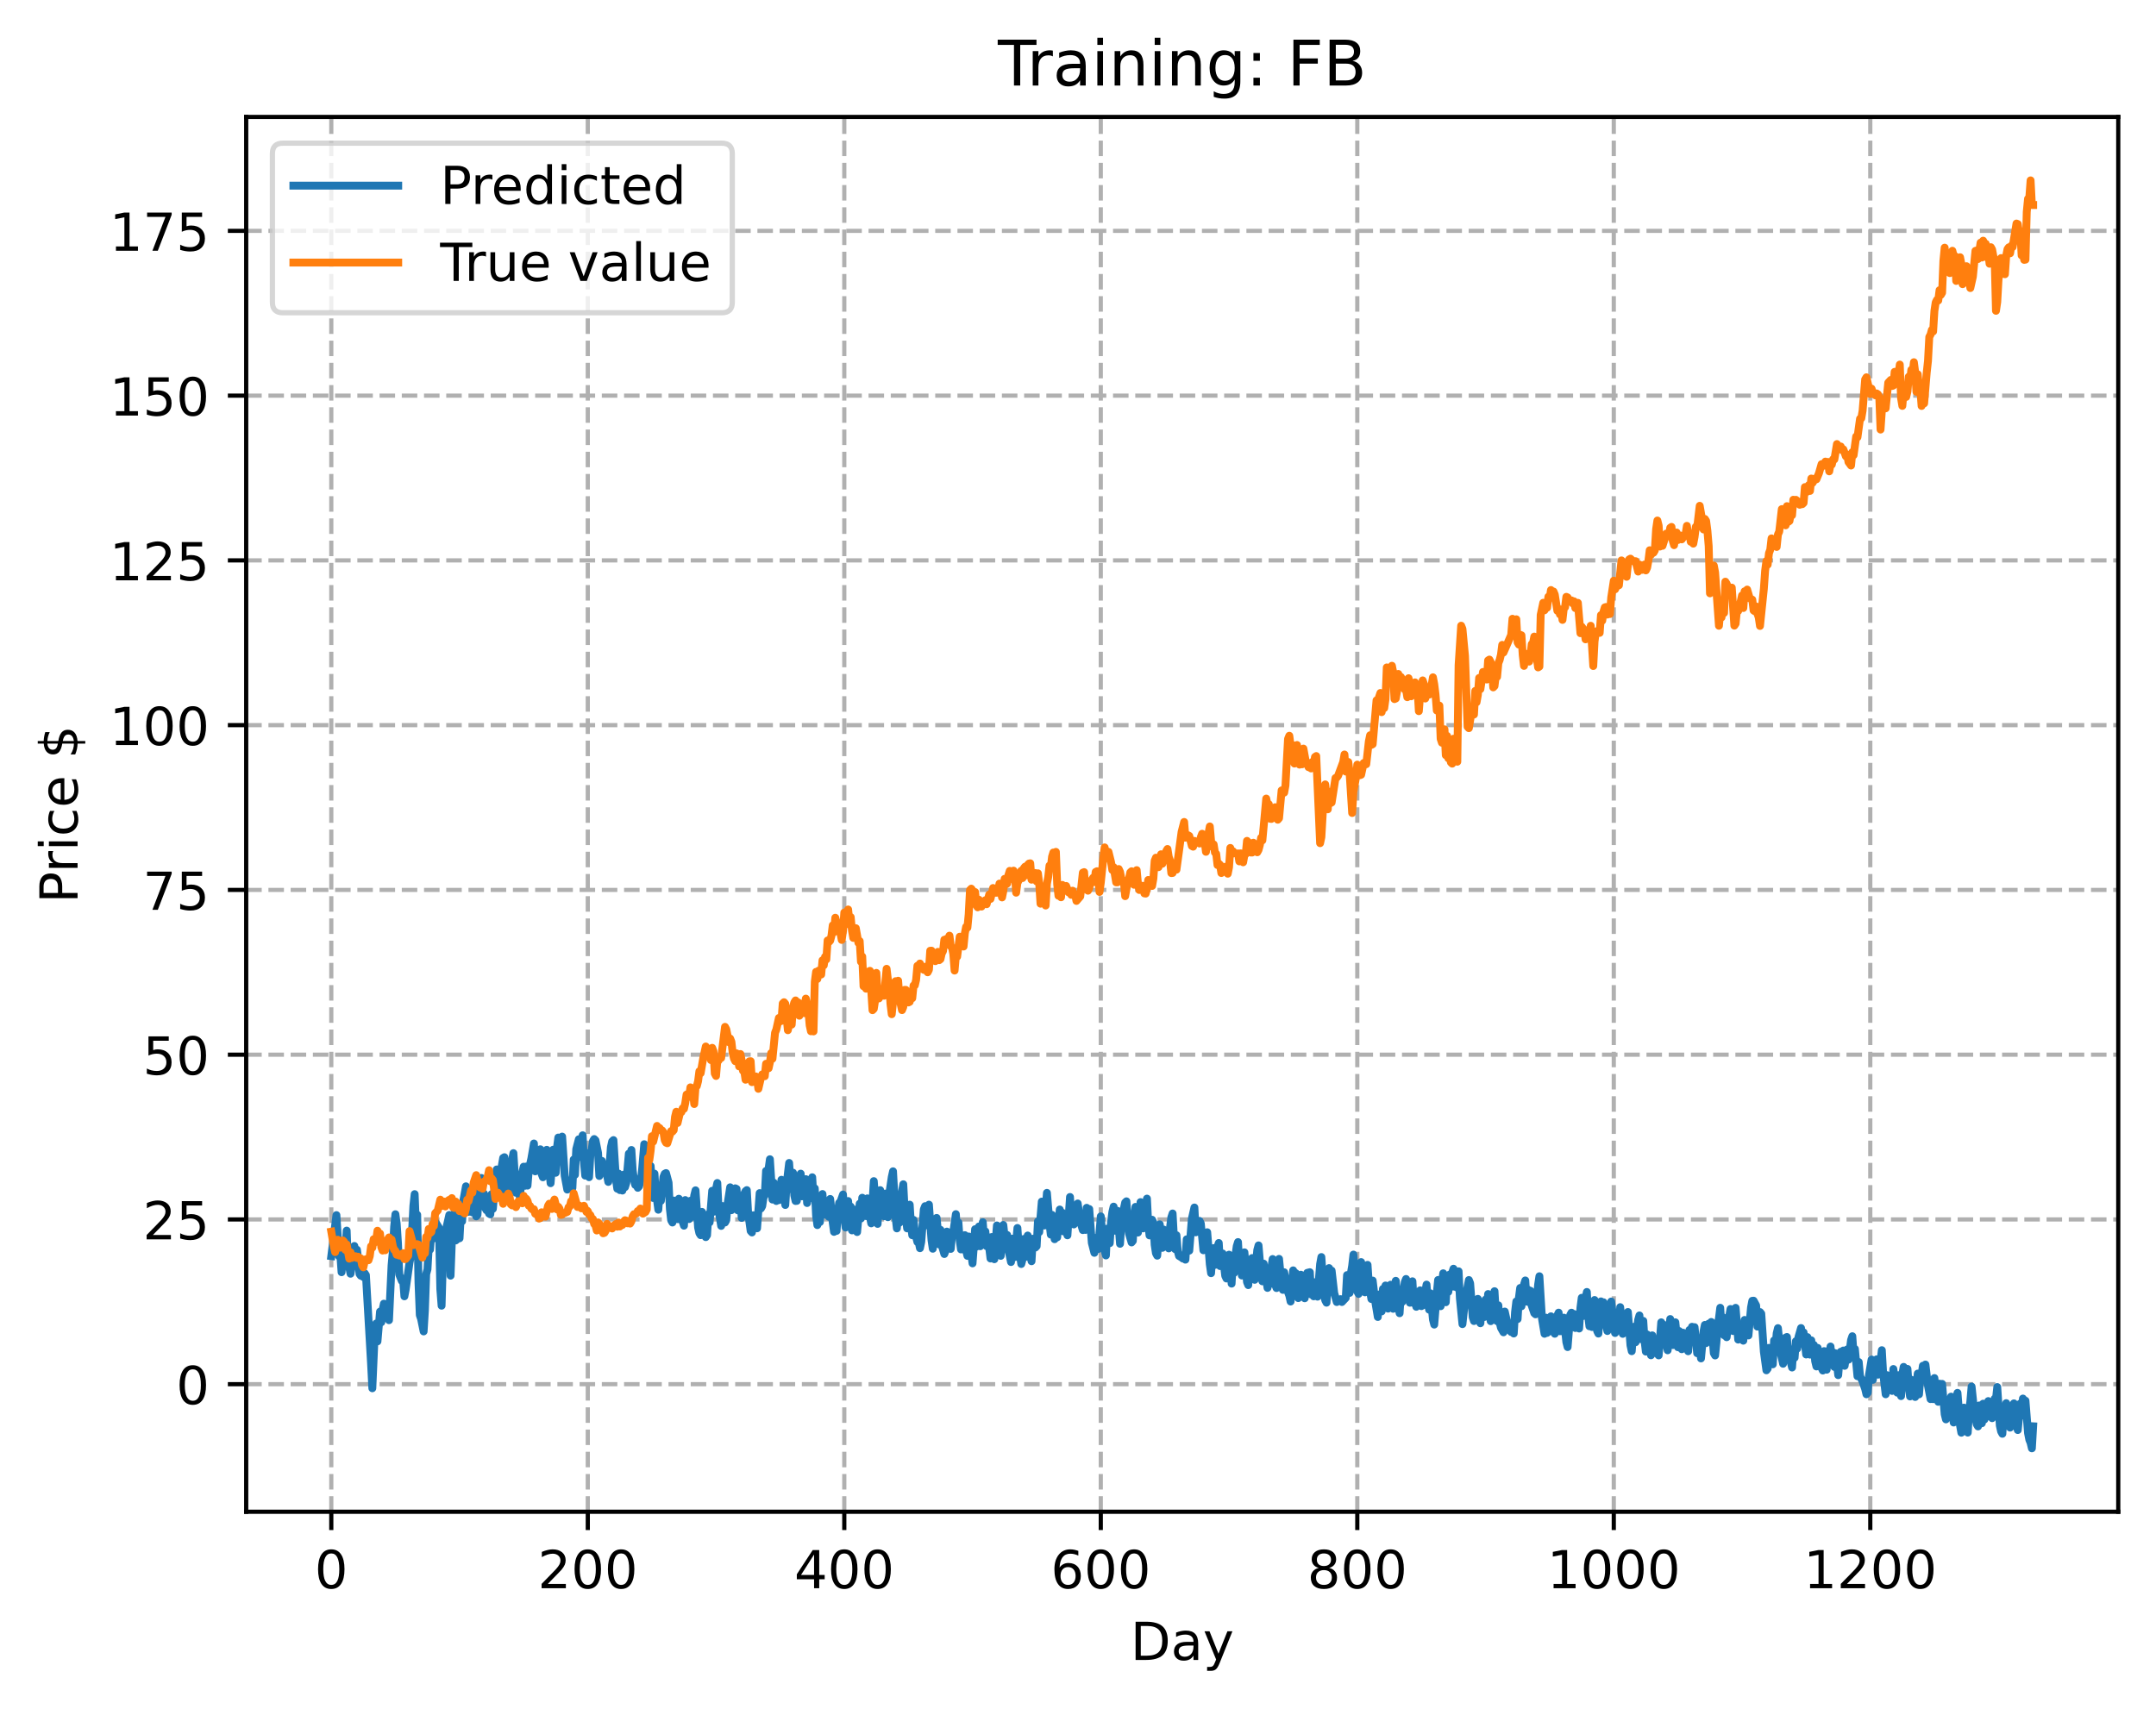 <?xml version="1.0" encoding="utf-8" standalone="no"?>
<!DOCTYPE svg PUBLIC "-//W3C//DTD SVG 1.1//EN"
  "http://www.w3.org/Graphics/SVG/1.1/DTD/svg11.dtd">
<!-- Created with matplotlib (https://matplotlib.org/) -->
<svg height="325.986pt" version="1.1" viewBox="0 0 411.286 325.986" width="411.286pt" xmlns="http://www.w3.org/2000/svg" xmlns:xlink="http://www.w3.org/1999/xlink">
 <defs>
  <style type="text/css">
*{stroke-linecap:butt;stroke-linejoin:round;}
  </style>
 </defs>
 <g id="figure_1">
  <g id="patch_1">
   <path d="M 0 325.986 
L 411.286 325.986 
L 411.286 0 
L 0 0 
z
" style="fill:#ffffff;"/>
  </g>
  <g id="axes_1">
   <g id="patch_2">
    <path d="M 46.966 288.43 
L 404.086 288.43 
L 404.086 22.318 
L 46.966 22.318 
z
" style="fill:#ffffff;"/>
   </g>
   <g id="matplotlib.axis_1">
    <g id="xtick_1">
     <g id="line2d_1">
      <path clip-path="url(#p0ee5ca1f26)" d="M 63.198 288.43 
L 63.198 22.318 
" style="fill:none;stroke:#b0b0b0;stroke-dasharray:2.96,1.28;stroke-dashoffset:0;stroke-width:0.8;"/>
     </g>
     <g id="line2d_2">
      <defs>
       <path d="M 0 0 
L 0 3.5 
" id="mb39ccbb916" style="stroke:#000000;stroke-width:0.8;"/>
      </defs>
      <g>
       <use style="stroke:#000000;stroke-width:0.8;" x="63.198" xlink:href="#mb39ccbb916" y="288.43"/>
      </g>
     </g>
     <g id="text_1">
      <!-- 0 -->
      <defs>
       <path d="M 31.781 66.406 
Q 24.172 66.406 20.328 58.906 
Q 16.5 51.422 16.5 36.375 
Q 16.5 21.391 20.328 13.891 
Q 24.172 6.391 31.781 6.391 
Q 39.453 6.391 43.281 13.891 
Q 47.125 21.391 47.125 36.375 
Q 47.125 51.422 43.281 58.906 
Q 39.453 66.406 31.781 66.406 
z
M 31.781 74.219 
Q 44.047 74.219 50.516 64.516 
Q 56.984 54.828 56.984 36.375 
Q 56.984 17.969 50.516 8.266 
Q 44.047 -1.422 31.781 -1.422 
Q 19.531 -1.422 13.062 8.266 
Q 6.594 17.969 6.594 36.375 
Q 6.594 54.828 13.062 64.516 
Q 19.531 74.219 31.781 74.219 
z
" id="DejaVuSans-48"/>
      </defs>
      <g transform="translate(60.017 303.029)scale(0.1 -0.1)">
       <use xlink:href="#DejaVuSans-48"/>
      </g>
     </g>
    </g>
    <g id="xtick_2">
     <g id="line2d_3">
      <path clip-path="url(#p0ee5ca1f26)" d="M 112.129 288.43 
L 112.129 22.318 
" style="fill:none;stroke:#b0b0b0;stroke-dasharray:2.96,1.28;stroke-dashoffset:0;stroke-width:0.8;"/>
     </g>
     <g id="line2d_4">
      <g>
       <use style="stroke:#000000;stroke-width:0.8;" x="112.129" xlink:href="#mb39ccbb916" y="288.43"/>
      </g>
     </g>
     <g id="text_2">
      <!-- 200 -->
      <defs>
       <path d="M 19.188 8.297 
L 53.609 8.297 
L 53.609 0 
L 7.328 0 
L 7.328 8.297 
Q 12.938 14.109 22.625 23.891 
Q 32.328 33.688 34.812 36.531 
Q 39.547 41.844 41.422 45.531 
Q 43.312 49.219 43.312 52.781 
Q 43.312 58.594 39.234 62.25 
Q 35.156 65.922 28.609 65.922 
Q 23.969 65.922 18.812 64.312 
Q 13.672 62.703 7.812 59.422 
L 7.812 69.391 
Q 13.766 71.781 18.938 73 
Q 24.125 74.219 28.422 74.219 
Q 39.75 74.219 46.484 68.547 
Q 53.219 62.891 53.219 53.422 
Q 53.219 48.922 51.531 44.891 
Q 49.859 40.875 45.406 35.406 
Q 44.188 33.984 37.641 27.219 
Q 31.109 20.453 19.188 8.297 
z
" id="DejaVuSans-50"/>
      </defs>
      <g transform="translate(102.585 303.029)scale(0.1 -0.1)">
       <use xlink:href="#DejaVuSans-50"/>
       <use x="63.623" xlink:href="#DejaVuSans-48"/>
       <use x="127.246" xlink:href="#DejaVuSans-48"/>
      </g>
     </g>
    </g>
    <g id="xtick_3">
     <g id="line2d_5">
      <path clip-path="url(#p0ee5ca1f26)" d="M 161.06 288.43 
L 161.06 22.318 
" style="fill:none;stroke:#b0b0b0;stroke-dasharray:2.96,1.28;stroke-dashoffset:0;stroke-width:0.8;"/>
     </g>
     <g id="line2d_6">
      <g>
       <use style="stroke:#000000;stroke-width:0.8;" x="161.06" xlink:href="#mb39ccbb916" y="288.43"/>
      </g>
     </g>
     <g id="text_3">
      <!-- 400 -->
      <defs>
       <path d="M 37.797 64.312 
L 12.891 25.391 
L 37.797 25.391 
z
M 35.203 72.906 
L 47.609 72.906 
L 47.609 25.391 
L 58.016 25.391 
L 58.016 17.188 
L 47.609 17.188 
L 47.609 0 
L 37.797 0 
L 37.797 17.188 
L 4.891 17.188 
L 4.891 26.703 
z
" id="DejaVuSans-52"/>
      </defs>
      <g transform="translate(151.516 303.029)scale(0.1 -0.1)">
       <use xlink:href="#DejaVuSans-52"/>
       <use x="63.623" xlink:href="#DejaVuSans-48"/>
       <use x="127.246" xlink:href="#DejaVuSans-48"/>
      </g>
     </g>
    </g>
    <g id="xtick_4">
     <g id="line2d_7">
      <path clip-path="url(#p0ee5ca1f26)" d="M 209.99 288.43 
L 209.99 22.318 
" style="fill:none;stroke:#b0b0b0;stroke-dasharray:2.96,1.28;stroke-dashoffset:0;stroke-width:0.8;"/>
     </g>
     <g id="line2d_8">
      <g>
       <use style="stroke:#000000;stroke-width:0.8;" x="209.99" xlink:href="#mb39ccbb916" y="288.43"/>
      </g>
     </g>
     <g id="text_4">
      <!-- 600 -->
      <defs>
       <path d="M 33.016 40.375 
Q 26.375 40.375 22.484 35.828 
Q 18.609 31.297 18.609 23.391 
Q 18.609 15.531 22.484 10.953 
Q 26.375 6.391 33.016 6.391 
Q 39.656 6.391 43.531 10.953 
Q 47.406 15.531 47.406 23.391 
Q 47.406 31.297 43.531 35.828 
Q 39.656 40.375 33.016 40.375 
z
M 52.594 71.297 
L 52.594 62.312 
Q 48.875 64.062 45.094 64.984 
Q 41.312 65.922 37.594 65.922 
Q 27.828 65.922 22.672 59.328 
Q 17.531 52.734 16.797 39.406 
Q 19.672 43.656 24.016 45.922 
Q 28.375 48.188 33.594 48.188 
Q 44.578 48.188 50.953 41.516 
Q 57.328 34.859 57.328 23.391 
Q 57.328 12.156 50.688 5.359 
Q 44.047 -1.422 33.016 -1.422 
Q 20.359 -1.422 13.672 8.266 
Q 6.984 17.969 6.984 36.375 
Q 6.984 53.656 15.188 63.938 
Q 23.391 74.219 37.203 74.219 
Q 40.922 74.219 44.703 73.484 
Q 48.484 72.75 52.594 71.297 
z
" id="DejaVuSans-54"/>
      </defs>
      <g transform="translate(200.446 303.029)scale(0.1 -0.1)">
       <use xlink:href="#DejaVuSans-54"/>
       <use x="63.623" xlink:href="#DejaVuSans-48"/>
       <use x="127.246" xlink:href="#DejaVuSans-48"/>
      </g>
     </g>
    </g>
    <g id="xtick_5">
     <g id="line2d_9">
      <path clip-path="url(#p0ee5ca1f26)" d="M 258.921 288.43 
L 258.921 22.318 
" style="fill:none;stroke:#b0b0b0;stroke-dasharray:2.96,1.28;stroke-dashoffset:0;stroke-width:0.8;"/>
     </g>
     <g id="line2d_10">
      <g>
       <use style="stroke:#000000;stroke-width:0.8;" x="258.921" xlink:href="#mb39ccbb916" y="288.43"/>
      </g>
     </g>
     <g id="text_5">
      <!-- 800 -->
      <defs>
       <path d="M 31.781 34.625 
Q 24.75 34.625 20.719 30.859 
Q 16.703 27.094 16.703 20.516 
Q 16.703 13.922 20.719 10.156 
Q 24.75 6.391 31.781 6.391 
Q 38.812 6.391 42.859 10.172 
Q 46.922 13.969 46.922 20.516 
Q 46.922 27.094 42.891 30.859 
Q 38.875 34.625 31.781 34.625 
z
M 21.922 38.812 
Q 15.578 40.375 12.031 44.719 
Q 8.5 49.078 8.5 55.328 
Q 8.5 64.062 14.719 69.141 
Q 20.953 74.219 31.781 74.219 
Q 42.672 74.219 48.875 69.141 
Q 55.078 64.062 55.078 55.328 
Q 55.078 49.078 51.531 44.719 
Q 48 40.375 41.703 38.812 
Q 48.828 37.156 52.797 32.312 
Q 56.781 27.484 56.781 20.516 
Q 56.781 9.906 50.312 4.234 
Q 43.844 -1.422 31.781 -1.422 
Q 19.734 -1.422 13.25 4.234 
Q 6.781 9.906 6.781 20.516 
Q 6.781 27.484 10.781 32.312 
Q 14.797 37.156 21.922 38.812 
z
M 18.312 54.391 
Q 18.312 48.734 21.844 45.562 
Q 25.391 42.391 31.781 42.391 
Q 38.141 42.391 41.719 45.562 
Q 45.312 48.734 45.312 54.391 
Q 45.312 60.062 41.719 63.234 
Q 38.141 66.406 31.781 66.406 
Q 25.391 66.406 21.844 63.234 
Q 18.312 60.062 18.312 54.391 
z
" id="DejaVuSans-56"/>
      </defs>
      <g transform="translate(249.377 303.029)scale(0.1 -0.1)">
       <use xlink:href="#DejaVuSans-56"/>
       <use x="63.623" xlink:href="#DejaVuSans-48"/>
       <use x="127.246" xlink:href="#DejaVuSans-48"/>
      </g>
     </g>
    </g>
    <g id="xtick_6">
     <g id="line2d_11">
      <path clip-path="url(#p0ee5ca1f26)" d="M 307.851 288.43 
L 307.851 22.318 
" style="fill:none;stroke:#b0b0b0;stroke-dasharray:2.96,1.28;stroke-dashoffset:0;stroke-width:0.8;"/>
     </g>
     <g id="line2d_12">
      <g>
       <use style="stroke:#000000;stroke-width:0.8;" x="307.851" xlink:href="#mb39ccbb916" y="288.43"/>
      </g>
     </g>
     <g id="text_6">
      <!-- 1000 -->
      <defs>
       <path d="M 12.406 8.297 
L 28.516 8.297 
L 28.516 63.922 
L 10.984 60.406 
L 10.984 69.391 
L 28.422 72.906 
L 38.281 72.906 
L 38.281 8.297 
L 54.391 8.297 
L 54.391 0 
L 12.406 0 
z
" id="DejaVuSans-49"/>
      </defs>
      <g transform="translate(295.126 303.029)scale(0.1 -0.1)">
       <use xlink:href="#DejaVuSans-49"/>
       <use x="63.623" xlink:href="#DejaVuSans-48"/>
       <use x="127.246" xlink:href="#DejaVuSans-48"/>
       <use x="190.869" xlink:href="#DejaVuSans-48"/>
      </g>
     </g>
    </g>
    <g id="xtick_7">
     <g id="line2d_13">
      <path clip-path="url(#p0ee5ca1f26)" d="M 356.782 288.43 
L 356.782 22.318 
" style="fill:none;stroke:#b0b0b0;stroke-dasharray:2.96,1.28;stroke-dashoffset:0;stroke-width:0.8;"/>
     </g>
     <g id="line2d_14">
      <g>
       <use style="stroke:#000000;stroke-width:0.8;" x="356.782" xlink:href="#mb39ccbb916" y="288.43"/>
      </g>
     </g>
     <g id="text_7">
      <!-- 1200 -->
      <g transform="translate(344.057 303.029)scale(0.1 -0.1)">
       <use xlink:href="#DejaVuSans-49"/>
       <use x="63.623" xlink:href="#DejaVuSans-50"/>
       <use x="127.246" xlink:href="#DejaVuSans-48"/>
       <use x="190.869" xlink:href="#DejaVuSans-48"/>
      </g>
     </g>
    </g>
    <g id="text_8">
     <!-- Day -->
     <defs>
      <path d="M 19.672 64.797 
L 19.672 8.109 
L 31.594 8.109 
Q 46.688 8.109 53.688 14.938 
Q 60.688 21.781 60.688 36.531 
Q 60.688 51.172 53.688 57.984 
Q 46.688 64.797 31.594 64.797 
z
M 9.812 72.906 
L 30.078 72.906 
Q 51.266 72.906 61.172 64.094 
Q 71.094 55.281 71.094 36.531 
Q 71.094 17.672 61.125 8.828 
Q 51.172 0 30.078 0 
L 9.812 0 
z
" id="DejaVuSans-68"/>
      <path d="M 34.281 27.484 
Q 23.391 27.484 19.188 25 
Q 14.984 22.516 14.984 16.5 
Q 14.984 11.719 18.141 8.906 
Q 21.297 6.109 26.703 6.109 
Q 34.188 6.109 38.703 11.406 
Q 43.219 16.703 43.219 25.484 
L 43.219 27.484 
z
M 52.203 31.203 
L 52.203 0 
L 43.219 0 
L 43.219 8.297 
Q 40.141 3.328 35.547 0.953 
Q 30.953 -1.422 24.312 -1.422 
Q 15.922 -1.422 10.953 3.297 
Q 6 8.016 6 15.922 
Q 6 25.141 12.172 29.828 
Q 18.359 34.516 30.609 34.516 
L 43.219 34.516 
L 43.219 35.406 
Q 43.219 41.609 39.141 45 
Q 35.062 48.391 27.688 48.391 
Q 23 48.391 18.547 47.266 
Q 14.109 46.141 10.016 43.891 
L 10.016 52.203 
Q 14.938 54.109 19.578 55.047 
Q 24.219 56 28.609 56 
Q 40.484 56 46.344 49.844 
Q 52.203 43.703 52.203 31.203 
z
" id="DejaVuSans-97"/>
      <path d="M 32.172 -5.078 
Q 28.375 -14.844 24.75 -17.812 
Q 21.141 -20.797 15.094 -20.797 
L 7.906 -20.797 
L 7.906 -13.281 
L 13.188 -13.281 
Q 16.891 -13.281 18.938 -11.516 
Q 21 -9.766 23.484 -3.219 
L 25.094 0.875 
L 2.984 54.688 
L 12.5 54.688 
L 29.594 11.922 
L 46.688 54.688 
L 56.203 54.688 
z
" id="DejaVuSans-121"/>
     </defs>
     <g transform="translate(215.652 316.707)scale(0.1 -0.1)">
      <use xlink:href="#DejaVuSans-68"/>
      <use x="77.002" xlink:href="#DejaVuSans-97"/>
      <use x="138.281" xlink:href="#DejaVuSans-121"/>
     </g>
    </g>
   </g>
   <g id="matplotlib.axis_2">
    <g id="ytick_1">
     <g id="line2d_15">
      <path clip-path="url(#p0ee5ca1f26)" d="M 46.966 264.098 
L 404.086 264.098 
" style="fill:none;stroke:#b0b0b0;stroke-dasharray:2.96,1.28;stroke-dashoffset:0;stroke-width:0.8;"/>
     </g>
     <g id="line2d_16">
      <defs>
       <path d="M 0 0 
L -3.5 0 
" id="m0f36a66317" style="stroke:#000000;stroke-width:0.8;"/>
      </defs>
      <g>
       <use style="stroke:#000000;stroke-width:0.8;" x="46.966" xlink:href="#m0f36a66317" y="264.098"/>
      </g>
     </g>
     <g id="text_9">
      <!-- 0 -->
      <g transform="translate(33.603 267.897)scale(0.1 -0.1)">
       <use xlink:href="#DejaVuSans-48"/>
      </g>
     </g>
    </g>
    <g id="ytick_2">
     <g id="line2d_17">
      <path clip-path="url(#p0ee5ca1f26)" d="M 46.966 232.662 
L 404.086 232.662 
" style="fill:none;stroke:#b0b0b0;stroke-dasharray:2.96,1.28;stroke-dashoffset:0;stroke-width:0.8;"/>
     </g>
     <g id="line2d_18">
      <g>
       <use style="stroke:#000000;stroke-width:0.8;" x="46.966" xlink:href="#m0f36a66317" y="232.662"/>
      </g>
     </g>
     <g id="text_10">
      <!-- 25 -->
      <defs>
       <path d="M 10.797 72.906 
L 49.516 72.906 
L 49.516 64.594 
L 19.828 64.594 
L 19.828 46.734 
Q 21.969 47.469 24.109 47.828 
Q 26.266 48.188 28.422 48.188 
Q 40.625 48.188 47.75 41.5 
Q 54.891 34.812 54.891 23.391 
Q 54.891 11.625 47.562 5.094 
Q 40.234 -1.422 26.906 -1.422 
Q 22.312 -1.422 17.547 -0.641 
Q 12.797 0.141 7.719 1.703 
L 7.719 11.625 
Q 12.109 9.234 16.797 8.062 
Q 21.484 6.891 26.703 6.891 
Q 35.156 6.891 40.078 11.328 
Q 45.016 15.766 45.016 23.391 
Q 45.016 31 40.078 35.438 
Q 35.156 39.891 26.703 39.891 
Q 22.75 39.891 18.812 39.016 
Q 14.891 38.141 10.797 36.281 
z
" id="DejaVuSans-53"/>
      </defs>
      <g transform="translate(27.241 236.461)scale(0.1 -0.1)">
       <use xlink:href="#DejaVuSans-50"/>
       <use x="63.623" xlink:href="#DejaVuSans-53"/>
      </g>
     </g>
    </g>
    <g id="ytick_3">
     <g id="line2d_19">
      <path clip-path="url(#p0ee5ca1f26)" d="M 46.966 201.226 
L 404.086 201.226 
" style="fill:none;stroke:#b0b0b0;stroke-dasharray:2.96,1.28;stroke-dashoffset:0;stroke-width:0.8;"/>
     </g>
     <g id="line2d_20">
      <g>
       <use style="stroke:#000000;stroke-width:0.8;" x="46.966" xlink:href="#m0f36a66317" y="201.226"/>
      </g>
     </g>
     <g id="text_11">
      <!-- 50 -->
      <g transform="translate(27.241 205.025)scale(0.1 -0.1)">
       <use xlink:href="#DejaVuSans-53"/>
       <use x="63.623" xlink:href="#DejaVuSans-48"/>
      </g>
     </g>
    </g>
    <g id="ytick_4">
     <g id="line2d_21">
      <path clip-path="url(#p0ee5ca1f26)" d="M 46.966 169.79 
L 404.086 169.79 
" style="fill:none;stroke:#b0b0b0;stroke-dasharray:2.96,1.28;stroke-dashoffset:0;stroke-width:0.8;"/>
     </g>
     <g id="line2d_22">
      <g>
       <use style="stroke:#000000;stroke-width:0.8;" x="46.966" xlink:href="#m0f36a66317" y="169.79"/>
      </g>
     </g>
     <g id="text_12">
      <!-- 75 -->
      <defs>
       <path d="M 8.203 72.906 
L 55.078 72.906 
L 55.078 68.703 
L 28.609 0 
L 18.312 0 
L 43.219 64.594 
L 8.203 64.594 
z
" id="DejaVuSans-55"/>
      </defs>
      <g transform="translate(27.241 173.589)scale(0.1 -0.1)">
       <use xlink:href="#DejaVuSans-55"/>
       <use x="63.623" xlink:href="#DejaVuSans-53"/>
      </g>
     </g>
    </g>
    <g id="ytick_5">
     <g id="line2d_23">
      <path clip-path="url(#p0ee5ca1f26)" d="M 46.966 138.354 
L 404.086 138.354 
" style="fill:none;stroke:#b0b0b0;stroke-dasharray:2.96,1.28;stroke-dashoffset:0;stroke-width:0.8;"/>
     </g>
     <g id="line2d_24">
      <g>
       <use style="stroke:#000000;stroke-width:0.8;" x="46.966" xlink:href="#m0f36a66317" y="138.354"/>
      </g>
     </g>
     <g id="text_13">
      <!-- 100 -->
      <g transform="translate(20.878 142.153)scale(0.1 -0.1)">
       <use xlink:href="#DejaVuSans-49"/>
       <use x="63.623" xlink:href="#DejaVuSans-48"/>
       <use x="127.246" xlink:href="#DejaVuSans-48"/>
      </g>
     </g>
    </g>
    <g id="ytick_6">
     <g id="line2d_25">
      <path clip-path="url(#p0ee5ca1f26)" d="M 46.966 106.918 
L 404.086 106.918 
" style="fill:none;stroke:#b0b0b0;stroke-dasharray:2.96,1.28;stroke-dashoffset:0;stroke-width:0.8;"/>
     </g>
     <g id="line2d_26">
      <g>
       <use style="stroke:#000000;stroke-width:0.8;" x="46.966" xlink:href="#m0f36a66317" y="106.918"/>
      </g>
     </g>
     <g id="text_14">
      <!-- 125 -->
      <g transform="translate(20.878 110.717)scale(0.1 -0.1)">
       <use xlink:href="#DejaVuSans-49"/>
       <use x="63.623" xlink:href="#DejaVuSans-50"/>
       <use x="127.246" xlink:href="#DejaVuSans-53"/>
      </g>
     </g>
    </g>
    <g id="ytick_7">
     <g id="line2d_27">
      <path clip-path="url(#p0ee5ca1f26)" d="M 46.966 75.482 
L 404.086 75.482 
" style="fill:none;stroke:#b0b0b0;stroke-dasharray:2.96,1.28;stroke-dashoffset:0;stroke-width:0.8;"/>
     </g>
     <g id="line2d_28">
      <g>
       <use style="stroke:#000000;stroke-width:0.8;" x="46.966" xlink:href="#m0f36a66317" y="75.482"/>
      </g>
     </g>
     <g id="text_15">
      <!-- 150 -->
      <g transform="translate(20.878 79.281)scale(0.1 -0.1)">
       <use xlink:href="#DejaVuSans-49"/>
       <use x="63.623" xlink:href="#DejaVuSans-53"/>
       <use x="127.246" xlink:href="#DejaVuSans-48"/>
      </g>
     </g>
    </g>
    <g id="ytick_8">
     <g id="line2d_29">
      <path clip-path="url(#p0ee5ca1f26)" d="M 46.966 44.046 
L 404.086 44.046 
" style="fill:none;stroke:#b0b0b0;stroke-dasharray:2.96,1.28;stroke-dashoffset:0;stroke-width:0.8;"/>
     </g>
     <g id="line2d_30">
      <g>
       <use style="stroke:#000000;stroke-width:0.8;" x="46.966" xlink:href="#m0f36a66317" y="44.046"/>
      </g>
     </g>
     <g id="text_16">
      <!-- 175 -->
      <g transform="translate(20.878 47.845)scale(0.1 -0.1)">
       <use xlink:href="#DejaVuSans-49"/>
       <use x="63.623" xlink:href="#DejaVuSans-55"/>
       <use x="127.246" xlink:href="#DejaVuSans-53"/>
      </g>
     </g>
    </g>
    <g id="text_17">
     <!-- Price $ -->
     <defs>
      <path d="M 19.672 64.797 
L 19.672 37.406 
L 32.078 37.406 
Q 38.969 37.406 42.719 40.969 
Q 46.484 44.531 46.484 51.125 
Q 46.484 57.672 42.719 61.234 
Q 38.969 64.797 32.078 64.797 
z
M 9.812 72.906 
L 32.078 72.906 
Q 44.344 72.906 50.609 67.359 
Q 56.891 61.812 56.891 51.125 
Q 56.891 40.328 50.609 34.812 
Q 44.344 29.297 32.078 29.297 
L 19.672 29.297 
L 19.672 0 
L 9.812 0 
z
" id="DejaVuSans-80"/>
      <path d="M 41.109 46.297 
Q 39.594 47.172 37.812 47.578 
Q 36.031 48 33.891 48 
Q 26.266 48 22.188 43.047 
Q 18.109 38.094 18.109 28.812 
L 18.109 0 
L 9.078 0 
L 9.078 54.688 
L 18.109 54.688 
L 18.109 46.188 
Q 20.953 51.172 25.484 53.578 
Q 30.031 56 36.531 56 
Q 37.453 56 38.578 55.875 
Q 39.703 55.766 41.062 55.516 
z
" id="DejaVuSans-114"/>
      <path d="M 9.422 54.688 
L 18.406 54.688 
L 18.406 0 
L 9.422 0 
z
M 9.422 75.984 
L 18.406 75.984 
L 18.406 64.594 
L 9.422 64.594 
z
" id="DejaVuSans-105"/>
      <path d="M 48.781 52.594 
L 48.781 44.188 
Q 44.969 46.297 41.141 47.344 
Q 37.312 48.391 33.406 48.391 
Q 24.656 48.391 19.812 42.844 
Q 14.984 37.312 14.984 27.297 
Q 14.984 17.281 19.812 11.734 
Q 24.656 6.203 33.406 6.203 
Q 37.312 6.203 41.141 7.25 
Q 44.969 8.297 48.781 10.406 
L 48.781 2.094 
Q 45.016 0.344 40.984 -0.531 
Q 36.969 -1.422 32.422 -1.422 
Q 20.062 -1.422 12.781 6.344 
Q 5.516 14.109 5.516 27.297 
Q 5.516 40.672 12.859 48.328 
Q 20.219 56 33.016 56 
Q 37.156 56 41.109 55.141 
Q 45.062 54.297 48.781 52.594 
z
" id="DejaVuSans-99"/>
      <path d="M 56.203 29.594 
L 56.203 25.203 
L 14.891 25.203 
Q 15.484 15.922 20.484 11.062 
Q 25.484 6.203 34.422 6.203 
Q 39.594 6.203 44.453 7.469 
Q 49.312 8.734 54.109 11.281 
L 54.109 2.781 
Q 49.266 0.734 44.188 -0.344 
Q 39.109 -1.422 33.891 -1.422 
Q 20.797 -1.422 13.156 6.188 
Q 5.516 13.812 5.516 26.812 
Q 5.516 40.234 12.766 48.109 
Q 20.016 56 32.328 56 
Q 43.359 56 49.781 48.891 
Q 56.203 41.797 56.203 29.594 
z
M 47.219 32.234 
Q 47.125 39.594 43.094 43.984 
Q 39.062 48.391 32.422 48.391 
Q 24.906 48.391 20.391 44.141 
Q 15.875 39.891 15.188 32.172 
z
" id="DejaVuSans-101"/>
      <path id="DejaVuSans-32"/>
      <path d="M 33.797 -14.703 
L 28.906 -14.703 
L 28.859 0 
Q 23.734 0.094 18.609 1.188 
Q 13.484 2.297 8.297 4.5 
L 8.297 13.281 
Q 13.281 10.156 18.375 8.562 
Q 23.484 6.984 28.906 6.938 
L 28.906 29.203 
Q 18.109 30.953 13.203 35.156 
Q 8.297 39.359 8.297 46.688 
Q 8.297 54.641 13.625 59.219 
Q 18.953 63.812 28.906 64.5 
L 28.906 75.984 
L 33.797 75.984 
L 33.797 64.656 
Q 38.328 64.453 42.578 63.688 
Q 46.828 62.938 50.875 61.625 
L 50.875 53.078 
Q 46.828 55.125 42.547 56.25 
Q 38.281 57.375 33.797 57.562 
L 33.797 36.719 
Q 44.875 35.016 50.094 30.609 
Q 55.328 26.219 55.328 18.609 
Q 55.328 10.359 49.781 5.594 
Q 44.234 0.828 33.797 0.094 
z
M 28.906 37.594 
L 28.906 57.625 
Q 23.25 56.984 20.266 54.391 
Q 17.281 51.812 17.281 47.516 
Q 17.281 43.312 20.031 40.969 
Q 22.797 38.625 28.906 37.594 
z
M 33.797 28.219 
L 33.797 7.078 
Q 39.984 7.906 43.141 10.594 
Q 46.297 13.281 46.297 17.672 
Q 46.297 21.969 43.281 24.5 
Q 40.281 27.047 33.797 28.219 
z
" id="DejaVuSans-36"/>
     </defs>
     <g transform="translate(14.798 172.342)rotate(-90)scale(0.1 -0.1)">
      <use xlink:href="#DejaVuSans-80"/>
      <use x="58.553" xlink:href="#DejaVuSans-114"/>
      <use x="99.666" xlink:href="#DejaVuSans-105"/>
      <use x="127.449" xlink:href="#DejaVuSans-99"/>
      <use x="182.43" xlink:href="#DejaVuSans-101"/>
      <use x="243.953" xlink:href="#DejaVuSans-32"/>
      <use x="275.74" xlink:href="#DejaVuSans-36"/>
     </g>
    </g>
   </g>
   <g id="line2d_31">
    <path clip-path="url(#p0ee5ca1f26)" d="M 63.198 239.657 
L 64.177 231.836 
L 64.666 239.691 
L 64.911 239.264 
L 65.156 242.733 
L 65.4 240.419 
L 65.645 240.056 
L 65.89 238.89 
L 66.134 234.79 
L 66.379 241.356 
L 66.623 241.767 
L 66.868 243.023 
L 67.113 241.551 
L 67.357 238.789 
L 67.602 237.725 
L 67.847 239.854 
L 68.091 238.439 
L 68.336 240.211 
L 68.581 243.064 
L 68.825 243.401 
L 69.07 242.359 
L 69.315 243.646 
L 69.559 242.911 
L 69.804 243.28 
L 70.783 260.128 
L 71.027 264.875 
L 71.517 253.631 
L 71.761 252.517 
L 72.006 255.936 
L 72.495 250.244 
L 72.74 252.278 
L 72.984 249.899 
L 73.229 248.736 
L 73.474 250.962 
L 73.718 249.199 
L 73.963 251.087 
L 74.208 251.885 
L 74.697 241.428 
L 74.942 238.693 
L 75.186 234.058 
L 75.431 231.666 
L 75.676 233.488 
L 75.92 237.219 
L 76.165 243.181 
L 76.654 244.396 
L 76.899 244.211 
L 77.144 247.331 
L 77.388 246.043 
L 78.122 240.889 
L 78.367 239.699 
L 78.856 230.065 
L 79.101 227.833 
L 79.345 233.971 
L 79.59 231.771 
L 79.835 244.764 
L 80.079 250.91 
L 80.324 251.636 
L 80.813 254.029 
L 81.058 250.018 
L 81.303 243.083 
L 81.547 242.19 
L 81.792 237.86 
L 82.037 238.42 
L 82.281 235.097 
L 82.526 236.397 
L 82.771 236.172 
L 83.015 233.075 
L 83.749 234.272 
L 83.994 245.941 
L 84.239 249.122 
L 84.483 240.533 
L 84.972 237.213 
L 85.217 233.971 
L 85.706 231.806 
L 85.951 243.39 
L 86.196 236.881 
L 86.44 236.496 
L 86.685 231.477 
L 86.93 236.675 
L 87.174 236.468 
L 87.419 231.837 
L 87.664 236.261 
L 87.908 231.775 
L 88.153 233.018 
L 88.398 229.021 
L 88.887 226.337 
L 89.376 231.218 
L 89.621 228.066 
L 89.866 230.575 
L 90.11 231.312 
L 90.355 227.941 
L 90.599 230.896 
L 90.844 232.072 
L 91.089 231.781 
L 91.333 227.457 
L 91.578 225.667 
L 91.823 224.747 
L 92.067 229.99 
L 92.312 227.717 
L 92.557 230.486 
L 92.801 230.913 
L 93.046 230.932 
L 93.291 231.544 
L 93.535 231.69 
L 93.78 227.843 
L 94.025 230.646 
L 94.514 224.931 
L 94.759 223.122 
L 95.003 226.86 
L 95.248 228.031 
L 95.493 223.786 
L 95.982 220.929 
L 96.227 220.785 
L 96.471 225.249 
L 96.716 227.41 
L 96.96 223.843 
L 97.205 227.21 
L 97.694 221.29 
L 97.939 220.013 
L 98.428 227.572 
L 98.673 224.798 
L 98.918 226.156 
L 99.162 228.348 
L 99.652 223.63 
L 99.896 222.595 
L 100.141 226.242 
L 100.386 222.57 
L 100.63 226.211 
L 100.875 223.202 
L 101.364 221.033 
L 101.854 218.17 
L 102.098 223.486 
L 102.343 222.98 
L 102.587 220.782 
L 102.832 220.747 
L 103.077 219.273 
L 103.321 223.984 
L 103.566 224.616 
L 103.811 220.973 
L 104.3 219.373 
L 104.545 222.768 
L 104.789 223.434 
L 105.034 225.749 
L 105.523 219.354 
L 105.768 222.4 
L 106.013 223.76 
L 106.257 218.931 
L 106.502 217.037 
L 106.747 219.61 
L 106.991 217.714 
L 107.236 216.854 
L 107.725 224.319 
L 108.215 226.968 
L 108.459 226.759 
L 108.948 225.852 
L 109.193 226.658 
L 109.438 221.232 
L 109.682 224.145 
L 109.927 219.251 
L 110.416 217.363 
L 110.661 220.757 
L 110.906 217.861 
L 111.15 216.606 
L 111.395 221.745 
L 111.64 224.302 
L 111.884 220.742 
L 112.129 220.037 
L 112.374 224.603 
L 112.618 220.412 
L 112.863 219.44 
L 113.108 217.712 
L 113.352 217.324 
L 113.597 217.571 
L 114.086 219.969 
L 114.331 224.374 
L 114.575 222.215 
L 114.82 221.489 
L 115.065 223.302 
L 115.309 222.321 
L 115.554 223.754 
L 115.799 224.23 
L 116.043 225.503 
L 116.533 218.871 
L 116.777 217.764 
L 117.022 217.526 
L 117.511 225.11 
L 117.756 226.8 
L 118.001 223.911 
L 118.245 227.065 
L 118.49 224.84 
L 118.735 227.152 
L 118.979 224.115 
L 119.224 226.506 
L 119.469 225.718 
L 119.958 220.104 
L 120.203 222.168 
L 120.447 219.405 
L 120.692 223.246 
L 120.936 225.095 
L 121.181 226.079 
L 121.426 226.135 
L 121.67 226.628 
L 121.915 226.347 
L 122.404 224.122 
L 122.894 218.309 
L 123.383 223.33 
L 123.872 226.456 
L 124.117 222.457 
L 124.606 228.57 
L 124.851 223.918 
L 125.096 227.805 
L 125.34 229.008 
L 125.585 230.81 
L 125.83 227.115 
L 126.074 229.126 
L 126.563 224.542 
L 126.808 223.945 
L 127.053 223.816 
L 127.542 225.651 
L 127.787 230.639 
L 128.031 232.822 
L 128.276 233.249 
L 128.521 229.057 
L 128.765 231.301 
L 129.01 232.168 
L 129.255 232.614 
L 129.499 228.709 
L 129.744 231.859 
L 129.989 232.703 
L 130.233 233.116 
L 130.478 233.856 
L 130.723 228.965 
L 130.967 231.312 
L 131.457 232.591 
L 131.701 229.1 
L 131.946 232.176 
L 132.435 228.079 
L 132.68 227.106 
L 133.169 234.196 
L 133.414 235.29 
L 133.658 235.666 
L 133.903 231.218 
L 134.148 233.791 
L 134.392 234.054 
L 134.637 236.037 
L 134.882 235.668 
L 135.126 231.669 
L 135.371 233.221 
L 135.86 227.193 
L 136.105 231.205 
L 136.594 226.803 
L 136.839 225.706 
L 137.084 230.869 
L 137.573 233.898 
L 137.818 230.105 
L 138.307 233.248 
L 138.551 232.798 
L 138.796 229.701 
L 139.285 226.528 
L 139.53 230.898 
L 140.264 226.721 
L 140.509 226.841 
L 140.753 230.936 
L 140.998 229.085 
L 141.243 228.15 
L 141.487 232.373 
L 141.977 227.759 
L 142.221 227.263 
L 142.466 227.065 
L 142.711 231.368 
L 143.2 234.87 
L 143.445 235.147 
L 143.689 231.864 
L 144.178 234.139 
L 144.423 234.354 
L 144.912 227.635 
L 145.157 230.575 
L 145.402 230.124 
L 145.646 228.493 
L 145.891 228.049 
L 146.136 223.4 
L 146.38 226.47 
L 146.625 222.925 
L 146.87 221.175 
L 147.359 228.869 
L 147.604 225.647 
L 147.848 227.915 
L 148.093 229.146 
L 148.338 228.605 
L 148.582 228.978 
L 148.827 228.754 
L 149.072 225.089 
L 149.806 229.906 
L 150.05 225.981 
L 150.539 221.882 
L 150.784 225.484 
L 151.029 226.933 
L 151.273 223.737 
L 151.518 228.059 
L 151.763 229.143 
L 152.007 229.12 
L 152.252 224.926 
L 152.497 227.066 
L 152.741 223.923 
L 152.986 228.257 
L 153.231 226.205 
L 153.72 224.974 
L 153.965 229.532 
L 154.209 227.416 
L 154.454 226.783 
L 154.943 224.612 
L 155.188 228.719 
L 155.433 226.726 
L 155.677 231.896 
L 155.922 233.744 
L 156.166 230.046 
L 156.411 233.162 
L 156.9 227.812 
L 157.145 231.693 
L 157.39 229.078 
L 157.634 231.793 
L 157.879 229.327 
L 158.124 232.159 
L 158.368 228.748 
L 158.858 233.276 
L 159.102 235.034 
L 159.347 232.632 
L 159.592 234.846 
L 159.836 231.232 
L 160.081 229.499 
L 160.326 229.296 
L 160.815 227.907 
L 161.06 232.072 
L 161.304 234.206 
L 161.794 229.149 
L 162.038 232.275 
L 162.283 230.207 
L 162.527 234.753 
L 162.772 231.411 
L 163.017 230.789 
L 163.261 233.571 
L 163.506 235.067 
L 163.995 229.653 
L 164.24 232.492 
L 164.485 228.521 
L 164.729 231.828 
L 164.974 229.176 
L 165.219 232.027 
L 165.463 228.642 
L 165.708 231.415 
L 165.953 232.148 
L 166.197 233.409 
L 166.687 225.349 
L 167.176 231.825 
L 167.421 233.513 
L 167.665 228.822 
L 167.91 227.069 
L 168.154 230.269 
L 168.399 231.556 
L 168.644 232.056 
L 168.888 227.729 
L 169.378 232.24 
L 169.622 227.88 
L 170.112 224.579 
L 170.356 223.476 
L 170.846 232.291 
L 171.09 234.372 
L 171.335 231.127 
L 171.58 233.294 
L 171.824 228.691 
L 172.314 225.951 
L 172.558 230.556 
L 173.048 234.368 
L 173.292 231.307 
L 173.537 229.842 
L 173.782 233.815 
L 174.026 235.679 
L 174.271 232.75 
L 174.515 235.063 
L 175.005 236.969 
L 175.249 236.981 
L 175.494 238.15 
L 175.739 236.956 
L 176.228 230.74 
L 176.473 230.127 
L 176.717 233.79 
L 176.962 231.142 
L 177.207 229.841 
L 177.696 236.622 
L 177.941 238.255 
L 178.185 234.406 
L 178.43 235.933 
L 178.675 232.369 
L 179.164 237.435 
L 179.409 234.636 
L 179.653 237.585 
L 180.142 239.258 
L 180.387 238.622 
L 180.632 234.982 
L 180.876 237.203 
L 181.121 235.138 
L 181.366 238.287 
L 181.61 235.727 
L 181.855 235.103 
L 182.344 231.651 
L 182.589 235.039 
L 182.834 233.243 
L 183.078 236.632 
L 183.323 238.386 
L 183.568 236.303 
L 183.812 238.404 
L 184.057 235.657 
L 184.302 238.605 
L 184.546 239.612 
L 184.791 235.917 
L 185.525 241.041 
L 186.014 234.522 
L 186.259 237.857 
L 186.503 234.767 
L 186.748 234.007 
L 186.993 237.775 
L 187.237 234.731 
L 187.482 233.189 
L 187.727 236.692 
L 187.971 234.939 
L 188.216 237.769 
L 188.461 236.015 
L 188.95 240.112 
L 189.195 236.013 
L 189.684 240.253 
L 190.173 233.811 
L 190.663 238.663 
L 190.907 239.611 
L 191.397 233.713 
L 191.886 238.145 
L 192.13 235.624 
L 192.375 238.477 
L 192.864 240.789 
L 193.109 236.329 
L 193.354 238.711 
L 193.598 239.855 
L 194.088 234.294 
L 194.332 237.916 
L 194.822 241.163 
L 195.066 240.269 
L 195.311 236.382 
L 195.8 239.778 
L 196.045 235.73 
L 196.29 238.518 
L 196.779 240.639 
L 197.024 236.338 
L 197.268 237.661 
L 197.513 238.026 
L 197.758 237.764 
L 198.002 233.023 
L 198.247 235.078 
L 198.736 229.255 
L 198.981 232.426 
L 199.225 233.824 
L 199.715 227.589 
L 200.204 233.368 
L 200.449 235.559 
L 200.693 231.792 
L 201.183 236.433 
L 201.427 233.097 
L 201.672 236.08 
L 202.161 230.77 
L 202.406 234.501 
L 202.651 231.372 
L 202.895 234.949 
L 203.14 232.251 
L 203.385 234.614 
L 203.629 235.694 
L 204.118 228.375 
L 204.363 232.444 
L 204.608 230.573 
L 204.852 233.617 
L 205.097 230.508 
L 205.342 233.166 
L 205.586 229.617 
L 206.076 233.109 
L 206.565 234.698 
L 206.81 234.46 
L 207.054 234.668 
L 207.299 230.443 
L 207.544 233.244 
L 207.788 230.675 
L 208.278 237.128 
L 208.767 239.034 
L 209.012 236.173 
L 209.256 238.23 
L 209.501 238.303 
L 209.99 232.075 
L 210.479 238.056 
L 210.724 238.572 
L 210.969 239.534 
L 211.213 234.42 
L 211.458 236.566 
L 211.703 237.193 
L 211.947 233.182 
L 212.192 231.254 
L 212.437 230.217 
L 212.681 234.816 
L 213.171 231.015 
L 213.66 237.308 
L 213.905 233.605 
L 214.394 230.572 
L 214.639 229.443 
L 214.883 229.205 
L 215.128 233.25 
L 215.373 235.374 
L 215.862 237.05 
L 216.106 236.756 
L 216.351 232.079 
L 216.596 230.27 
L 216.84 233.815 
L 217.085 235.167 
L 217.574 229.352 
L 217.819 232.619 
L 218.064 234.371 
L 218.308 231.473 
L 218.798 228.687 
L 219.042 233.556 
L 219.287 235.712 
L 219.532 234.856 
L 219.776 232.719 
L 220.021 233.265 
L 220.266 237.497 
L 220.51 239.116 
L 220.755 239.578 
L 221.244 233.599 
L 221.734 238.082 
L 221.978 234.591 
L 222.223 237.473 
L 222.467 234.781 
L 222.712 237.162 
L 222.957 238.186 
L 223.201 234.193 
L 223.446 232.264 
L 223.691 231.524 
L 223.935 236.029 
L 224.18 238.333 
L 224.425 235.67 
L 224.669 238.705 
L 224.914 239.63 
L 225.403 239.922 
L 225.648 240.122 
L 225.893 239.917 
L 226.137 240.337 
L 226.382 236.452 
L 226.627 238.185 
L 226.871 238.62 
L 227.361 232.537 
L 227.85 230.381 
L 228.094 235.124 
L 228.584 232.952 
L 228.828 232.938 
L 229.073 233.416 
L 229.562 238.542 
L 229.807 236.261 
L 230.052 235.497 
L 230.296 235.104 
L 230.786 241.231 
L 231.03 242.92 
L 231.275 239.363 
L 231.52 238.13 
L 231.764 241.344 
L 232.009 238.553 
L 232.498 237.152 
L 232.743 241.562 
L 233.232 239.151 
L 233.722 243.413 
L 233.966 243.934 
L 234.211 240.663 
L 234.455 239.385 
L 234.945 244.912 
L 235.189 240.514 
L 235.434 242.867 
L 235.679 239.475 
L 235.923 237.766 
L 236.168 236.978 
L 236.413 241.293 
L 236.657 239.75 
L 236.902 243.359 
L 237.391 238.937 
L 237.881 244.597 
L 238.125 245.193 
L 238.37 241.7 
L 238.615 243.324 
L 238.859 240.027 
L 239.349 244.181 
L 239.838 238.501 
L 240.082 237.614 
L 240.572 243.364 
L 240.816 244.469 
L 241.061 241.092 
L 241.795 245.724 
L 242.04 242.742 
L 242.284 244.992 
L 242.529 241.868 
L 242.774 240.217 
L 243.263 245.107 
L 243.508 245.754 
L 243.752 242.132 
L 243.997 240.186 
L 244.486 245.123 
L 244.731 246.105 
L 244.976 242.738 
L 245.709 246.558 
L 245.954 247.198 
L 246.199 248.324 
L 246.688 242.377 
L 246.933 245.483 
L 247.177 242.901 
L 247.422 244.684 
L 247.667 247.673 
L 248.156 243.209 
L 248.401 246.344 
L 248.645 244.043 
L 248.89 247.705 
L 249.379 242.85 
L 249.869 242.73 
L 250.113 246.979 
L 250.358 244.734 
L 250.603 247.332 
L 250.847 244.64 
L 251.092 246.844 
L 251.337 247.395 
L 251.826 241.195 
L 252.07 239.836 
L 252.56 246.903 
L 252.804 248.082 
L 253.049 248.546 
L 253.294 244.211 
L 253.538 241.943 
L 253.783 245.109 
L 254.028 242.424 
L 254.517 246.694 
L 255.006 248.421 
L 255.251 248.083 
L 255.496 248.058 
L 255.74 247.868 
L 255.985 248.415 
L 256.719 247.638 
L 256.964 243.279 
L 257.208 245.724 
L 257.453 246.684 
L 257.697 242.925 
L 257.942 241.499 
L 258.187 239.367 
L 258.431 243.307 
L 258.676 245.428 
L 258.921 246.408 
L 259.165 246.872 
L 259.41 242.793 
L 259.655 240.795 
L 260.144 245.534 
L 260.389 246.569 
L 260.878 241.327 
L 261.123 245.001 
L 261.612 247.849 
L 261.857 244.324 
L 262.346 248.338 
L 262.835 251.273 
L 263.08 246.983 
L 263.569 250.209 
L 263.814 245.91 
L 264.058 248.409 
L 264.303 245.266 
L 264.792 249.681 
L 265.282 245.111 
L 265.526 248.358 
L 265.771 249.712 
L 266.26 244.371 
L 266.75 249.372 
L 266.994 250.559 
L 267.239 246.697 
L 267.484 248.412 
L 267.973 244.626 
L 268.218 244.022 
L 268.462 247.238 
L 268.707 244.757 
L 268.952 248.555 
L 269.441 244.462 
L 269.685 248.638 
L 269.93 246.696 
L 270.175 249.329 
L 270.419 246.485 
L 270.664 249.022 
L 270.909 246.188 
L 271.153 249.206 
L 271.398 246.316 
L 271.643 248.971 
L 271.887 246.454 
L 272.132 245.092 
L 272.377 248.241 
L 272.621 249.877 
L 272.866 246.752 
L 273.355 251.763 
L 273.6 252.724 
L 274.089 246.765 
L 274.334 244.209 
L 274.579 247.64 
L 274.823 249.217 
L 275.068 244.714 
L 275.313 242.935 
L 275.557 246.707 
L 275.802 248.464 
L 276.046 244.151 
L 276.291 246.483 
L 276.536 243.175 
L 276.78 245.563 
L 277.025 242.819 
L 277.27 242.065 
L 277.514 245.507 
L 277.759 243 
L 278.004 245.701 
L 278.248 242.556 
L 278.493 247.715 
L 278.982 252.636 
L 279.472 248.056 
L 280.206 244.22 
L 280.45 244.842 
L 280.94 251.31 
L 281.184 252.048 
L 281.429 248.799 
L 281.673 251.758 
L 281.918 247.813 
L 282.407 252.469 
L 282.652 248.454 
L 282.897 250.369 
L 283.141 251.28 
L 283.386 247.953 
L 283.631 249.913 
L 283.875 246.887 
L 284.12 250.637 
L 284.365 252.073 
L 284.609 248.958 
L 285.099 246.351 
L 285.343 250.468 
L 285.588 252.071 
L 285.833 249.043 
L 286.077 252.3 
L 286.322 253.332 
L 286.811 254.196 
L 287.056 250.236 
L 287.79 253.545 
L 288.279 254.14 
L 288.524 254.088 
L 288.768 254.427 
L 289.013 250.357 
L 289.258 248.301 
L 289.502 251.672 
L 289.747 247.646 
L 289.992 245.736 
L 290.236 249.23 
L 290.726 245.064 
L 290.97 244.3 
L 291.215 248.336 
L 291.46 246.038 
L 291.704 248.472 
L 291.949 246.269 
L 292.194 249.099 
L 292.683 250.544 
L 292.928 250.767 
L 293.417 245.096 
L 293.661 243.498 
L 294.151 251.567 
L 294.64 254.476 
L 294.885 251.398 
L 295.129 254.307 
L 295.374 251.716 
L 295.619 254.023 
L 295.863 251.143 
L 296.108 254.001 
L 296.353 251.975 
L 296.597 254.474 
L 297.087 250.964 
L 297.331 250.443 
L 297.576 253.994 
L 297.821 251.925 
L 298.065 254.016 
L 298.31 251.397 
L 298.799 256.065 
L 299.044 257.016 
L 299.533 250.896 
L 299.778 250.452 
L 300.022 252.918 
L 300.267 250.702 
L 300.512 253.376 
L 300.756 250.814 
L 301.001 253.337 
L 301.246 253.474 
L 301.49 249.513 
L 301.735 247.608 
L 301.98 251.098 
L 302.224 248.845 
L 302.714 246.499 
L 302.958 250.974 
L 303.203 253.04 
L 303.448 250.728 
L 303.692 253.191 
L 304.182 248.03 
L 304.671 253.937 
L 304.916 254.441 
L 305.16 250.444 
L 305.405 248.298 
L 305.649 251.107 
L 305.894 248.47 
L 306.139 251.855 
L 306.628 253.952 
L 306.873 250.238 
L 307.117 251.59 
L 307.362 248.324 
L 307.851 252.615 
L 308.096 254.33 
L 308.341 250.43 
L 308.83 253.344 
L 309.075 249.395 
L 309.564 254.491 
L 309.809 251.229 
L 310.053 254.147 
L 310.298 251.587 
L 310.543 250.321 
L 311.032 256.674 
L 311.277 257.801 
L 311.521 254.607 
L 311.766 253.123 
L 312.01 256.09 
L 312.5 251.831 
L 312.744 250.977 
L 312.989 255.499 
L 313.478 252.017 
L 313.723 255.854 
L 313.968 257.879 
L 314.212 254.606 
L 314.946 258.583 
L 315.191 254.779 
L 315.436 256.529 
L 316.17 258.303 
L 316.414 258.604 
L 316.904 252.289 
L 317.148 255.417 
L 317.393 252.762 
L 317.637 255.501 
L 318.127 257.628 
L 318.616 251.66 
L 319.105 256.636 
L 319.595 252.283 
L 320.084 257.043 
L 320.329 253.958 
L 320.818 257.426 
L 321.063 254.272 
L 321.307 256.402 
L 321.552 257.223 
L 321.797 257.219 
L 322.041 257.811 
L 322.286 253.744 
L 322.531 255.72 
L 322.775 253.14 
L 323.02 255.287 
L 323.265 253.212 
L 323.754 258.187 
L 323.998 255.314 
L 324.488 259.181 
L 324.977 253.985 
L 325.222 252.787 
L 325.466 256.255 
L 325.956 252.547 
L 326.2 253.006 
L 326.445 252.224 
L 326.934 258.181 
L 327.179 258.618 
L 327.424 256.218 
L 327.668 252.72 
L 327.913 251.518 
L 328.158 249.514 
L 328.402 253.485 
L 328.647 251.315 
L 328.892 254.754 
L 329.136 252.644 
L 329.381 255.136 
L 329.87 251.139 
L 330.115 249.751 
L 330.359 252.533 
L 330.604 253.955 
L 330.849 251.011 
L 331.093 249.526 
L 331.583 255.588 
L 331.827 252.779 
L 332.072 254.783 
L 332.317 255.502 
L 332.561 255.795 
L 332.806 251.835 
L 333.051 254.303 
L 333.295 252.917 
L 333.54 254.804 
L 334.029 249.452 
L 334.274 248.185 
L 334.519 248.165 
L 335.008 249.069 
L 335.252 253.113 
L 335.742 250.332 
L 335.986 250.633 
L 336.476 257.884 
L 336.965 261.449 
L 337.21 261.124 
L 337.454 257.164 
L 337.699 258.962 
L 338.188 260.301 
L 338.433 255.744 
L 338.678 257.361 
L 338.922 254.402 
L 339.167 253.399 
L 339.656 258.026 
L 340.146 260.201 
L 340.39 256.892 
L 340.635 255.199 
L 340.88 255.088 
L 341.124 258.773 
L 341.369 257.483 
L 341.613 259.904 
L 341.858 260.914 
L 342.103 257.383 
L 342.347 259.05 
L 342.592 255.886 
L 342.837 257.312 
L 343.081 255.106 
L 343.571 253.382 
L 343.815 256.397 
L 344.06 254.212 
L 344.549 258.429 
L 344.794 255.111 
L 345.283 258.456 
L 345.528 255.725 
L 345.773 258.467 
L 346.017 256.601 
L 346.262 259.69 
L 346.507 260.711 
L 346.751 257.169 
L 346.996 259.495 
L 347.485 260.983 
L 347.73 261.488 
L 347.974 257.782 
L 348.464 261.334 
L 348.708 257.737 
L 348.953 259.988 
L 349.198 256.907 
L 349.442 259.916 
L 349.687 258.01 
L 349.932 260.806 
L 350.176 258.208 
L 350.666 262.372 
L 350.91 259.357 
L 351.155 257.904 
L 351.4 260.232 
L 351.644 257.671 
L 351.889 260.592 
L 352.378 257.464 
L 352.623 259.42 
L 353.112 255.674 
L 353.357 254.943 
L 353.601 258.481 
L 353.846 257.364 
L 354.335 262.574 
L 354.58 259.863 
L 354.825 262.564 
L 355.314 263.574 
L 355.803 264.996 
L 356.048 266.021 
L 356.293 265.721 
L 356.537 262.314 
L 357.027 259.39 
L 357.271 263.269 
L 357.516 261.113 
L 358.005 259.351 
L 358.25 262.279 
L 358.495 260.294 
L 358.739 259.677 
L 358.984 257.606 
L 359.228 261.947 
L 359.718 266.021 
L 359.962 262.366 
L 360.452 264.394 
L 360.941 265.382 
L 361.186 261.198 
L 361.675 265.289 
L 361.92 265.713 
L 362.164 262.379 
L 362.654 266.372 
L 362.898 262.201 
L 363.143 260.796 
L 363.388 264.661 
L 363.877 261.177 
L 364.122 264.654 
L 364.366 266.434 
L 364.611 263.249 
L 364.856 265.738 
L 365.1 263.395 
L 365.345 266.537 
L 365.834 262.067 
L 366.079 266.038 
L 366.323 262.879 
L 366.568 262.336 
L 366.813 260.576 
L 367.057 263.179 
L 367.302 260.348 
L 367.791 264.412 
L 368.281 266.943 
L 368.525 266.514 
L 368.77 266.952 
L 369.015 262.922 
L 369.259 265.127 
L 369.749 267.455 
L 369.993 264 
L 370.238 266.282 
L 370.483 264.037 
L 370.972 269.826 
L 371.216 270.809 
L 371.461 267.618 
L 371.706 269.484 
L 371.95 267.486 
L 372.195 266.468 
L 372.684 271.407 
L 373.174 266.778 
L 373.418 265.75 
L 373.908 271.991 
L 374.152 273.354 
L 374.642 268.569 
L 375.131 272.841 
L 375.376 273.331 
L 375.62 269.267 
L 375.865 267.413 
L 376.11 264.544 
L 376.599 269.226 
L 377.088 271.751 
L 377.333 272.154 
L 377.577 268.153 
L 377.822 270.695 
L 378.067 271.551 
L 378.311 267.813 
L 378.556 270.834 
L 378.801 268.386 
L 379.045 270.274 
L 379.29 267.317 
L 379.535 270.129 
L 379.779 267.695 
L 380.024 270.584 
L 380.513 266.855 
L 380.758 266.953 
L 381.003 264.641 
L 381.492 271.992 
L 381.737 273.113 
L 381.981 273.559 
L 382.226 269.368 
L 382.471 270.885 
L 382.715 267.713 
L 382.96 270.323 
L 383.449 272.38 
L 383.694 268.67 
L 383.938 270.416 
L 384.183 267.753 
L 384.428 270.89 
L 384.917 272.846 
L 385.406 267.783 
L 385.651 270.09 
L 385.896 266.836 
L 386.14 269.93 
L 386.385 267.243 
L 386.874 273.432 
L 387.119 274.688 
L 387.364 275.291 
L 387.608 276.334 
L 387.853 272.128 
L 387.853 272.128 
" style="fill:none;stroke:#1f77b4;stroke-linecap:square;stroke-width:1.5;"/>
   </g>
   <g id="line2d_32">
    <path clip-path="url(#p0ee5ca1f26)" d="M 63.198 234.988 
L 63.688 237.842 
L 63.932 238.899 
L 64.422 236.535 
L 64.666 238.044 
L 64.911 238.044 
L 65.156 237.679 
L 65.4 236.673 
L 65.645 236.937 
L 65.89 238.471 
L 66.134 237.44 
L 66.623 240.144 
L 66.868 238.936 
L 67.113 240.005 
L 67.357 239.653 
L 67.847 239.691 
L 68.091 240.018 
L 68.336 239.779 
L 68.581 240.081 
L 68.825 240.093 
L 69.07 241.388 
L 69.315 241.803 
L 69.559 240.735 
L 69.804 240.257 
L 70.049 240.232 
L 70.293 240.445 
L 70.538 239.666 
L 70.783 237.78 
L 71.027 238.056 
L 71.272 236.434 
L 71.517 237.038 
L 71.761 236.598 
L 72.006 234.812 
L 72.251 235.692 
L 72.495 235.353 
L 72.74 237.956 
L 72.984 238.597 
L 73.229 238.169 
L 73.474 238.547 
L 73.718 236.862 
L 74.208 236.095 
L 74.452 236.648 
L 74.697 236.497 
L 74.942 237.805 
L 75.186 238.446 
L 75.431 238.66 
L 75.676 239.402 
L 75.92 239.263 
L 76.165 239.553 
L 76.654 239.603 
L 76.899 239.1 
L 77.144 240.232 
L 77.388 240.206 
L 77.878 239.578 
L 78.122 234.887 
L 78.856 237.553 
L 79.101 237.427 
L 79.345 237.465 
L 79.59 237.377 
L 79.835 237.478 
L 80.569 239.942 
L 80.813 238.861 
L 81.058 239.125 
L 81.303 235.981 
L 81.547 236.22 
L 81.792 234.473 
L 82.037 235.277 
L 82.281 235.051 
L 82.526 233.517 
L 82.771 233.919 
L 83.015 231.48 
L 83.505 230.952 
L 83.994 228.889 
L 84.239 230.097 
L 84.728 229.254 
L 84.972 230.185 
L 85.462 229.091 
L 85.706 228.915 
L 85.951 229.418 
L 86.196 228.588 
L 86.44 230.386 
L 86.685 230.461 
L 86.93 229.254 
L 87.174 229.631 
L 87.419 229.694 
L 87.664 231.077 
L 87.908 230.235 
L 88.398 231.341 
L 88.642 231.518 
L 88.887 230.625 
L 89.132 228.889 
L 89.376 229.179 
L 89.866 227.104 
L 90.11 227.557 
L 90.355 225.633 
L 90.844 224.212 
L 91.333 226.249 
L 91.578 226.563 
L 91.823 226.199 
L 92.067 226.802 
L 92.312 225.457 
L 92.557 225.344 
L 92.801 225.017 
L 93.046 224.438 
L 93.291 223.269 
L 93.535 225.381 
L 93.78 224.815 
L 94.025 225.142 
L 94.514 228.751 
L 95.003 227.569 
L 95.248 228.072 
L 95.493 228.198 
L 95.737 228.563 
L 95.982 229.682 
L 96.471 228.261 
L 96.716 228.487 
L 96.96 227.72 
L 97.205 228.311 
L 97.45 229.795 
L 97.694 229.983 
L 98.184 229.657 
L 98.428 230.31 
L 98.918 229.166 
L 99.162 229.242 
L 99.407 229.493 
L 99.652 229.581 
L 99.896 228.16 
L 100.141 228.94 
L 100.386 228.713 
L 100.63 229.103 
L 100.875 230.046 
L 101.12 230.097 
L 101.364 230.6 
L 101.609 230.788 
L 101.854 230.713 
L 102.098 231.58 
L 102.343 231.731 
L 102.587 231.744 
L 102.832 232.498 
L 103.077 232.41 
L 103.321 231.291 
L 103.566 231.932 
L 104.055 232.134 
L 104.545 230.059 
L 104.789 229.657 
L 105.034 230.336 
L 105.279 230.662 
L 105.523 229.43 
L 105.768 228.864 
L 106.257 230.751 
L 106.502 230.248 
L 106.747 230.625 
L 106.991 231.794 
L 107.236 231.744 
L 107.481 231.442 
L 107.725 231.43 
L 108.215 231.228 
L 108.459 230.336 
L 108.704 230.172 
L 108.948 229.179 
L 109.193 229.606 
L 109.438 227.67 
L 110.172 230.285 
L 110.416 229.996 
L 110.661 230.097 
L 110.906 230.549 
L 111.15 230.373 
L 111.395 230.059 
L 111.884 231.241 
L 112.129 231.09 
L 112.374 231.706 
L 112.618 231.832 
L 112.863 232.461 
L 113.108 232.586 
L 113.352 233.529 
L 113.597 233.794 
L 113.842 234.774 
L 114.086 233.228 
L 114.331 233.479 
L 115.065 235.302 
L 115.309 235.214 
L 115.554 234.812 
L 115.799 233.504 
L 116.288 234.208 
L 116.777 234.384 
L 117.022 233.894 
L 117.511 233.529 
L 117.756 234.045 
L 118.001 233.253 
L 118.245 234.007 
L 118.49 233.605 
L 118.735 233.718 
L 118.979 233.089 
L 119.224 232.813 
L 119.469 232.901 
L 119.713 233.404 
L 119.958 233.265 
L 120.203 233.454 
L 120.447 233.026 
L 120.692 232.058 
L 120.936 231.656 
L 121.181 231.643 
L 121.426 231.518 
L 121.67 231.052 
L 121.915 231.002 
L 122.16 230.587 
L 122.649 231.555 
L 123.138 231.241 
L 123.383 230.763 
L 123.628 220.892 
L 123.872 221.332 
L 124.117 219.547 
L 124.362 216.78 
L 124.606 217.824 
L 125.34 214.819 
L 125.585 215.624 
L 125.83 215.221 
L 126.074 215.636 
L 126.319 215.686 
L 126.563 216.038 
L 126.808 217.547 
L 127.053 218.013 
L 127.297 218.126 
L 127.787 216.554 
L 128.031 215.8 
L 128.276 215.913 
L 128.521 215.624 
L 128.765 213.109 
L 129.01 212.115 
L 129.255 214.253 
L 129.744 212.191 
L 129.989 212.178 
L 130.233 211.449 
L 130.478 211.562 
L 130.723 210.455 
L 130.967 208.833 
L 131.212 208.72 
L 131.457 209.273 
L 131.701 207.463 
L 132.191 208.381 
L 132.435 210.644 
L 132.68 207.425 
L 132.924 207.224 
L 133.169 206.281 
L 133.414 204.382 
L 133.658 204.759 
L 134.148 201.905 
L 134.637 199.667 
L 134.882 200.937 
L 135.126 200.698 
L 135.371 200.874 
L 135.616 202.257 
L 135.86 199.918 
L 136.105 200.572 
L 136.35 204.822 
L 136.594 205.287 
L 136.839 202.42 
L 137.084 202.345 
L 137.328 201.842 
L 137.573 201.855 
L 138.307 195.919 
L 138.551 196.385 
L 139.041 198.837 
L 139.285 198.145 
L 139.53 198.774 
L 139.775 200.937 
L 140.019 201.98 
L 140.264 202.471 
L 140.509 200.974 
L 140.753 201.54 
L 140.998 203.464 
L 141.243 201.1 
L 141.487 202.332 
L 141.732 204.294 
L 141.977 204.332 
L 142.221 206.004 
L 142.466 205.501 
L 142.711 202.848 
L 142.955 202.496 
L 143.2 202.471 
L 143.445 206.469 
L 143.689 205.803 
L 143.934 205.715 
L 144.178 205.375 
L 144.423 205.966 
L 144.668 207.739 
L 145.157 205.639 
L 145.402 204.986 
L 145.646 204.923 
L 145.891 205.338 
L 146.136 202.961 
L 146.625 203.816 
L 146.87 202.684 
L 147.114 200.924 
L 147.359 202.005 
L 147.848 197.051 
L 148.093 196.435 
L 148.582 194.222 
L 148.827 194.876 
L 149.072 194.788 
L 149.316 191.456 
L 149.561 191.217 
L 149.806 191.506 
L 150.295 196.561 
L 150.539 195.379 
L 150.784 195.303 
L 151.029 195.492 
L 151.273 192.172 
L 151.518 191.267 
L 151.763 190.877 
L 152.007 192.147 
L 152.252 191.242 
L 152.497 193.794 
L 152.741 191.493 
L 152.986 191.669 
L 153.231 192.185 
L 153.475 193.304 
L 153.72 190.525 
L 154.209 192.889 
L 154.454 195.63 
L 154.699 196.762 
L 154.943 194.763 
L 155.188 196.787 
L 155.433 187.293 
L 155.677 185.42 
L 155.922 186.79 
L 156.166 185.194 
L 156.411 185.898 
L 156.656 185.935 
L 156.9 183.219 
L 157.145 184.188 
L 157.39 182.553 
L 157.634 183.056 
L 157.879 179.434 
L 158.124 179.736 
L 158.368 179.472 
L 158.613 178.517 
L 158.858 176.542 
L 159.102 177.85 
L 159.347 175.096 
L 159.836 177.008 
L 160.326 178.014 
L 160.57 179.334 
L 160.815 177.586 
L 161.06 174.103 
L 161.549 176.329 
L 161.794 173.524 
L 162.038 175.951 
L 162.283 174.971 
L 162.527 177.548 
L 162.772 178.944 
L 163.017 177.661 
L 163.261 177.096 
L 163.751 179.887 
L 163.995 179.548 
L 164.24 183.496 
L 164.485 182.503 
L 164.729 188.174 
L 164.974 187.432 
L 165.219 188.639 
L 165.463 188.35 
L 165.708 185.357 
L 165.953 185.231 
L 166.442 192.738 
L 166.687 192.487 
L 166.931 190.927 
L 167.176 185.621 
L 167.421 189.708 
L 167.665 190.5 
L 168.399 189.004 
L 168.644 189.984 
L 169.133 184.841 
L 169.378 186.941 
L 169.622 187.558 
L 169.867 191.531 
L 170.112 193.505 
L 170.601 188.928 
L 170.846 187.205 
L 171.09 188.073 
L 171.335 187.117 
L 171.58 190.5 
L 172.069 192.726 
L 172.314 192.122 
L 172.558 188.865 
L 172.803 188.865 
L 173.048 189.62 
L 173.292 191.267 
L 173.537 191.141 
L 173.782 189.645 
L 174.026 190.462 
L 174.271 188.035 
L 174.515 187.998 
L 174.76 186.954 
L 175.005 184.276 
L 175.249 184.238 
L 175.494 183.835 
L 175.739 184.502 
L 176.228 185.043 
L 176.473 184.452 
L 176.717 184.64 
L 176.962 185.508 
L 177.207 185.03 
L 177.451 181.396 
L 177.696 181.383 
L 177.941 183.257 
L 178.185 182.993 
L 178.43 183.383 
L 178.675 183.119 
L 178.919 181.61 
L 179.164 183.194 
L 179.409 182.993 
L 179.653 181.899 
L 179.898 181.459 
L 180.142 179.296 
L 180.387 179.686 
L 180.632 179.095 
L 180.876 179.485 
L 181.121 178.517 
L 181.366 180.541 
L 181.61 180.742 
L 181.855 182 
L 182.1 185.181 
L 182.344 182.402 
L 182.589 182.528 
L 183.078 178.718 
L 183.323 179.636 
L 183.568 179.02 
L 183.812 180.591 
L 184.057 178.064 
L 184.302 176.832 
L 184.546 176.995 
L 184.791 174.455 
L 185.036 169.815 
L 185.28 169.551 
L 185.525 169.891 
L 185.77 171.412 
L 186.014 170.192 
L 186.259 172.745 
L 186.503 173.11 
L 186.748 171.663 
L 186.993 172.695 
L 187.237 172.971 
L 187.482 172.091 
L 187.727 172.229 
L 187.971 171.752 
L 188.216 172.519 
L 188.705 170.67 
L 188.95 171.513 
L 189.439 169.425 
L 189.684 170.029 
L 189.929 170.331 
L 190.173 170.331 
L 190.418 169.765 
L 190.663 168.583 
L 191.152 171.223 
L 191.397 170.016 
L 191.641 167.677 
L 191.886 168.746 
L 192.13 168.595 
L 192.375 166.948 
L 192.62 166.156 
L 192.864 167.69 
L 193.354 166.118 
L 193.598 166.671 
L 193.843 170.318 
L 194.088 168.432 
L 194.332 167.992 
L 194.577 167.275 
L 194.822 166.131 
L 195.066 167.527 
L 195.311 165.653 
L 195.556 165.351 
L 195.8 166.998 
L 196.045 165.024 
L 196.29 164.76 
L 196.534 164.71 
L 196.779 167.841 
L 197.268 166.722 
L 197.513 166.571 
L 197.758 168.168 
L 198.002 166.621 
L 198.247 168.646 
L 198.491 172.418 
L 198.736 172.317 
L 198.981 171.563 
L 199.225 172.041 
L 199.47 172.77 
L 199.715 168.595 
L 199.959 167.338 
L 200.204 165.15 
L 200.449 165.552 
L 200.693 163.452 
L 200.938 162.66 
L 201.183 163.151 
L 201.427 162.534 
L 201.672 168.709 
L 201.917 170.909 
L 202.161 169.802 
L 202.406 171.198 
L 202.651 168.834 
L 202.895 170.004 
L 203.385 169.035 
L 203.874 170.28 
L 204.118 170.142 
L 204.363 170.733 
L 204.608 169.941 
L 204.852 170.746 
L 205.097 170.62 
L 205.342 171.89 
L 206.076 171.035 
L 206.565 166.495 
L 206.81 166.395 
L 207.054 169.664 
L 207.299 169.211 
L 207.544 169.941 
L 207.788 169.488 
L 208.033 168.08 
L 208.278 167.879 
L 208.522 167.476 
L 208.767 168.306 
L 209.012 166.357 
L 209.256 166.231 
L 209.501 167.288 
L 209.746 170.18 
L 209.99 168.394 
L 210.479 163.654 
L 210.724 161.679 
L 210.969 162.736 
L 211.213 162.534 
L 211.458 162.522 
L 211.947 164.484 
L 212.192 165.992 
L 212.437 165.452 
L 212.926 168.344 
L 213.171 168.344 
L 213.415 165.804 
L 213.66 166.345 
L 213.905 167.627 
L 214.394 168.18 
L 214.639 170.984 
L 215.128 168.231 
L 215.373 167.602 
L 215.617 166.458 
L 215.862 166.231 
L 216.106 166.646 
L 216.351 168.809 
L 216.596 168.231 
L 216.84 166.018 
L 217.085 168.646 
L 217.33 169.802 
L 217.819 168.998 
L 218.064 169.023 
L 218.308 170.456 
L 218.553 170.494 
L 218.798 169.551 
L 219.042 167.891 
L 219.287 168.243 
L 219.532 168.859 
L 219.776 169.035 
L 220.021 167.64 
L 220.266 164.232 
L 220.51 163.641 
L 220.755 164.961 
L 221 165.452 
L 221.489 162.987 
L 221.734 164.798 
L 221.978 163.817 
L 222.223 164.006 
L 222.467 162.384 
L 222.712 161.981 
L 222.957 163.503 
L 223.201 164.207 
L 223.446 166.583 
L 223.691 166.558 
L 223.935 164.848 
L 224.18 165.955 
L 224.425 165.93 
L 224.914 162.358 
L 225.403 158.724 
L 225.893 156.826 
L 226.137 159.831 
L 226.382 159.718 
L 226.627 159.353 
L 226.871 159.491 
L 227.361 161.403 
L 227.605 161.541 
L 227.85 160.435 
L 228.828 160.938 
L 229.073 159.718 
L 229.318 159.077 
L 229.562 160.108 
L 229.807 160.598 
L 230.052 162.522 
L 230.296 159.617 
L 230.541 158.951 
L 230.786 157.681 
L 231.03 160.472 
L 231.275 161.579 
L 231.52 161.101 
L 231.764 162.648 
L 232.009 162.912 
L 232.254 165.049 
L 232.498 164.773 
L 232.743 164.999 
L 232.988 166.571 
L 233.477 165.489 
L 233.722 165.376 
L 234.211 166.697 
L 234.455 165.464 
L 234.7 161.78 
L 234.945 162.975 
L 235.189 162.396 
L 235.434 162.711 
L 235.923 162.899 
L 236.168 162.824 
L 236.413 164.345 
L 236.657 162.811 
L 236.902 163.327 
L 237.147 164.521 
L 237.391 163.138 
L 237.636 162.949 
L 237.881 160.435 
L 238.125 160.925 
L 238.37 160.812 
L 238.615 162.66 
L 238.859 162.66 
L 239.104 160.787 
L 239.593 161.579 
L 239.838 162.61 
L 240.082 162.17 
L 240.327 161.252 
L 240.572 159.844 
L 240.816 160.347 
L 241.55 152.362 
L 241.795 153.468 
L 242.04 153.431 
L 242.284 156.21 
L 242.529 156.247 
L 242.774 154.814 
L 243.263 154.009 
L 243.508 154.424 
L 243.752 156.398 
L 243.997 156.109 
L 244.486 150.803 
L 244.731 151.331 
L 244.976 151.23 
L 245.22 149.86 
L 245.709 140.982 
L 245.954 140.378 
L 246.443 144.088 
L 246.688 142.189 
L 246.933 145.685 
L 247.177 144.276 
L 247.422 142.139 
L 247.911 145.886 
L 248.156 145.723 
L 248.401 145.823 
L 248.645 142.83 
L 249.135 145.521 
L 249.379 145.71 
L 249.624 146.376 
L 249.869 145.66 
L 250.113 146.615 
L 250.358 145.37 
L 250.603 145.987 
L 250.847 144.427 
L 251.092 144.251 
L 251.826 160.875 
L 252.07 159.73 
L 252.56 151.268 
L 252.804 149.658 
L 253.294 154.411 
L 253.538 151.067 
L 253.783 153.255 
L 254.028 153.116 
L 254.762 148.439 
L 255.006 148.351 
L 255.251 148.024 
L 256.23 145.396 
L 256.474 143.95 
L 256.719 147.206 
L 256.964 145.936 
L 257.208 145.383 
L 257.453 147.445 
L 257.942 155.116 
L 258.187 151.054 
L 258.676 148.325 
L 258.921 145.886 
L 259.165 147.408 
L 259.41 147.91 
L 259.655 147.822 
L 260.144 145.572 
L 260.633 145.811 
L 261.123 141.447 
L 261.367 140.278 
L 261.612 142.126 
L 261.857 141.988 
L 262.591 133.613 
L 262.835 133.701 
L 263.325 132.218 
L 263.569 135.877 
L 263.814 134.192 
L 264.058 135.11 
L 264.303 133.4 
L 264.548 127.339 
L 264.792 129.439 
L 265.037 130.193 
L 265.526 127.024 
L 265.771 128.269 
L 266.016 133.387 
L 266.26 133.274 
L 266.505 131.903 
L 266.75 128.584 
L 266.994 130.482 
L 267.239 129.15 
L 267.484 129.615 
L 267.728 131.136 
L 267.973 131.551 
L 268.218 131.501 
L 268.462 133.022 
L 268.707 129.401 
L 268.952 130.721 
L 269.196 132.846 
L 269.441 130.583 
L 269.685 131.3 
L 269.93 130.193 
L 270.175 132.57 
L 270.419 131.539 
L 270.664 135.688 
L 270.909 132.494 
L 271.153 132.633 
L 271.398 129.816 
L 271.643 130.533 
L 271.887 133.274 
L 272.377 131.425 
L 272.621 132.532 
L 272.866 132.042 
L 273.355 129.225 
L 273.6 130.533 
L 273.845 132.494 
L 274.089 135.562 
L 274.334 134.921 
L 274.579 134.619 
L 274.823 140.969 
L 275.068 141.711 
L 275.313 141.485 
L 275.557 139.146 
L 275.802 144.088 
L 276.046 140.404 
L 276.291 144.679 
L 276.536 144.314 
L 276.78 145.458 
L 277.025 145.697 
L 277.27 140.944 
L 277.514 142.114 
L 277.759 141.699 
L 278.004 145.333 
L 278.248 126.899 
L 278.738 119.379 
L 278.982 119.983 
L 279.472 125.163 
L 279.961 138.668 
L 280.206 138.932 
L 280.695 135.952 
L 280.94 135.827 
L 281.184 136.329 
L 281.429 131.815 
L 281.673 133.991 
L 281.918 132.607 
L 282.163 129.351 
L 282.407 131.488 
L 282.897 128.206 
L 283.141 128.395 
L 283.386 128.357 
L 283.631 129.652 
L 283.875 126.006 
L 284.12 125.842 
L 284.365 126.308 
L 284.609 127.804 
L 284.854 131.149 
L 285.099 130.897 
L 285.343 128.911 
L 285.588 129.15 
L 285.833 126.521 
L 286.077 125.918 
L 286.322 124.937 
L 286.567 123.038 
L 286.811 124.497 
L 288.279 121.14 
L 288.524 118.059 
L 288.768 119.87 
L 289.013 120.624 
L 289.258 118.159 
L 289.502 122.573 
L 289.747 122.988 
L 289.992 121.114 
L 290.236 121.203 
L 290.481 124.987 
L 290.726 127.05 
L 290.97 125.013 
L 291.215 125.138 
L 291.46 124.723 
L 291.704 126.232 
L 291.949 125.214 
L 292.194 122.9 
L 292.438 122.737 
L 292.683 121.454 
L 292.928 125.075 
L 293.172 125.654 
L 293.417 127.339 
L 293.661 127.175 
L 293.906 117.317 
L 294.395 115.003 
L 294.64 116.437 
L 294.885 115.645 
L 295.129 115.959 
L 295.374 113.846 
L 295.619 114.161 
L 295.863 112.576 
L 296.108 113.809 
L 296.353 112.853 
L 296.597 113.444 
L 297.087 116.537 
L 297.331 116.16 
L 297.576 117.216 
L 297.821 116.537 
L 298.065 118.273 
L 298.31 116.097 
L 298.555 115.858 
L 298.799 113.872 
L 299.044 113.985 
L 299.289 114.702 
L 299.533 114.739 
L 299.778 114.551 
L 300.022 115.129 
L 300.267 114.727 
L 300.512 116.022 
L 300.756 115.23 
L 301.001 115.016 
L 301.49 120.813 
L 301.735 119.568 
L 302.224 120.259 
L 302.469 121.982 
L 302.714 121.542 
L 302.958 120.272 
L 303.203 120.863 
L 303.448 119.392 
L 303.937 127.075 
L 304.182 122.384 
L 304.426 120.549 
L 304.671 120.398 
L 304.916 120.511 
L 305.16 120.75 
L 305.405 117.355 
L 305.649 118.424 
L 305.894 116.676 
L 306.139 115.884 
L 306.383 115.808 
L 306.628 117.254 
L 306.873 116.613 
L 307.117 117.154 
L 307.362 113.997 
L 307.851 110.791 
L 308.096 112.438 
L 308.341 111.948 
L 308.585 111.156 
L 308.83 111.671 
L 309.319 106.918 
L 309.564 108.251 
L 309.809 107.786 
L 310.053 109.32 
L 310.298 110.049 
L 310.543 107.723 
L 310.787 106.729 
L 311.032 106.591 
L 311.521 107.069 
L 312.01 107.069 
L 312.5 109.056 
L 312.744 107.71 
L 313.234 108.729 
L 313.478 107.987 
L 313.723 107.71 
L 313.968 108.829 
L 314.212 108.314 
L 314.457 106.968 
L 314.702 104.982 
L 314.946 105.862 
L 315.191 105.51 
L 315.436 105.447 
L 315.68 105.019 
L 315.925 100.97 
L 316.17 99.311 
L 316.414 100.291 
L 316.659 104.277 
L 316.904 102.278 
L 317.148 104.139 
L 317.882 101.8 
L 318.127 102.328 
L 318.371 102.341 
L 318.616 100.706 
L 318.861 100.53 
L 319.105 103.196 
L 319.35 104.013 
L 319.595 102.278 
L 319.839 101.599 
L 320.084 103.033 
L 320.329 102.806 
L 320.573 102.177 
L 320.818 102.907 
L 321.552 101.901 
L 321.797 100.329 
L 322.041 102.039 
L 322.286 101.825 
L 322.531 103.372 
L 322.775 103.297 
L 323.02 103.724 
L 323.265 102.429 
L 323.509 100.492 
L 323.754 100.631 
L 324.243 96.506 
L 324.732 99.323 
L 324.977 101.021 
L 325.222 99.009 
L 325.466 99.386 
L 325.711 101.26 
L 325.956 104.189 
L 326.2 113.205 
L 326.445 112.262 
L 326.69 110.502 
L 326.934 107.899 
L 327.179 109.207 
L 327.913 119.392 
L 328.158 116.726 
L 328.402 117.807 
L 328.647 115.984 
L 328.892 116.952 
L 329.136 110.98 
L 329.381 111.357 
L 329.87 112.727 
L 330.115 112.69 
L 330.359 112.111 
L 330.849 119.367 
L 331.093 118.989 
L 331.338 116.437 
L 331.583 116.588 
L 331.827 115.783 
L 332.317 113.608 
L 332.561 116.009 
L 332.806 112.815 
L 333.051 112.941 
L 333.295 112.488 
L 333.785 114.161 
L 334.274 114.412 
L 334.519 116.475 
L 334.763 116.638 
L 335.008 115.707 
L 335.252 117.078 
L 335.497 117.795 
L 335.742 119.43 
L 336.476 112.363 
L 336.72 108.917 
L 336.965 107.044 
L 337.21 107.735 
L 337.454 105.547 
L 337.699 104.881 
L 337.944 102.718 
L 338.188 103.309 
L 338.433 103.246 
L 338.922 104.353 
L 339.167 101.976 
L 339.412 101.423 
L 339.901 97.135 
L 340.146 97.89 
L 340.635 100.228 
L 340.88 96.569 
L 341.124 99.575 
L 341.369 99.399 
L 341.613 98.04 
L 341.858 98.317 
L 342.103 95.35 
L 342.347 95.425 
L 342.592 95.362 
L 343.081 95.79 
L 343.326 96.305 
L 343.571 95.802 
L 343.815 96.192 
L 344.06 95.953 
L 344.305 92.935 
L 344.549 93.891 
L 344.794 93.79 
L 345.039 92.571 
L 345.283 93.665 
L 345.528 91.301 
L 345.773 92.131 
L 346.262 91.301 
L 346.507 91.452 
L 346.996 90.27 
L 347.485 88.559 
L 347.73 88.911 
L 348.219 88.069 
L 348.464 88.258 
L 348.708 88.132 
L 348.953 89.93 
L 349.198 88.572 
L 349.442 88.647 
L 349.687 87.629 
L 349.932 87.654 
L 350.421 84.724 
L 350.91 85.479 
L 351.155 85.189 
L 351.4 85.881 
L 351.644 85.73 
L 352.134 87.076 
L 352.378 86.749 
L 352.623 88.157 
L 353.112 88.823 
L 353.357 86.271 
L 353.601 86.849 
L 354.091 83.278 
L 354.335 83.429 
L 354.825 79.896 
L 355.069 79.808 
L 355.314 78.374 
L 355.803 72.389 
L 356.048 71.986 
L 356.782 75.18 
L 357.027 74.149 
L 357.271 74.878 
L 357.761 75.432 
L 358.005 75.067 
L 358.25 75.243 
L 358.495 75.759 
L 358.739 81.958 
L 358.984 78.424 
L 359.228 77.921 
L 359.473 77.695 
L 359.718 77.909 
L 360.207 73.017 
L 360.696 72.489 
L 360.941 73.646 
L 361.186 73.558 
L 361.43 70.943 
L 361.675 70.918 
L 361.92 71.949 
L 362.164 71.559 
L 362.409 69.56 
L 362.654 75.985 
L 362.898 77.444 
L 363.143 74.627 
L 363.632 75.734 
L 363.877 74.677 
L 364.122 71.873 
L 364.366 72.653 
L 364.611 70.565 
L 364.856 71.207 
L 365.1 69.107 
L 365.345 70.968 
L 365.589 74.753 
L 365.834 71.408 
L 366.079 74.174 
L 366.323 74.25 
L 366.568 77.456 
L 366.813 75.055 
L 367.057 76.966 
L 367.547 71.081 
L 367.791 68.855 
L 368.036 64.291 
L 368.281 63.838 
L 368.525 62.945 
L 368.77 63.247 
L 369.015 59.311 
L 369.259 57.702 
L 369.504 57.211 
L 369.749 57.337 
L 369.993 55.363 
L 370.238 56.268 
L 370.483 55.853 
L 370.727 49.78 
L 370.972 47.253 
L 371.216 51.276 
L 371.461 50.509 
L 371.95 52.106 
L 372.195 50.811 
L 372.44 47.844 
L 372.684 48.787 
L 372.929 48.85 
L 373.174 53.603 
L 373.418 52.748 
L 373.663 49.39 
L 373.908 49.076 
L 374.152 50.333 
L 374.397 54.219 
L 374.886 53.125 
L 375.131 50.786 
L 375.62 53.175 
L 375.865 54.961 
L 376.354 52.785 
L 376.844 47.856 
L 377.088 47.793 
L 377.333 49.428 
L 377.822 46.297 
L 378.067 49.139 
L 378.311 45.92 
L 378.556 46.611 
L 378.801 46.498 
L 379.045 49.126 
L 379.29 48.271 
L 379.535 50.321 
L 379.779 47.165 
L 380.024 47.605 
L 380.269 48.938 
L 380.513 49.654 
L 380.758 59.299 
L 381.003 57.614 
L 381.247 53.251 
L 381.492 51.93 
L 381.737 49.239 
L 381.981 51 
L 382.226 50.384 
L 382.471 52.32 
L 382.715 48.774 
L 382.96 47.529 
L 383.204 47.19 
L 383.449 48.334 
L 383.694 46.888 
L 383.938 47.127 
L 384.672 42.65 
L 384.917 42.751 
L 385.162 44.599 
L 385.406 44.071 
L 385.651 48.736 
L 385.896 48.07 
L 386.14 49.579 
L 386.385 49.541 
L 386.63 40.425 
L 386.874 37.922 
L 387.119 37.683 
L 387.364 34.414 
L 387.608 39.117 
L 387.853 39.117 
L 387.853 39.117 
" style="fill:none;stroke:#ff7f0e;stroke-linecap:square;stroke-width:1.5;"/>
   </g>
   <g id="patch_3">
    <path d="M 46.966 288.43 
L 46.966 22.318 
" style="fill:none;stroke:#000000;stroke-linecap:square;stroke-linejoin:miter;stroke-width:0.8;"/>
   </g>
   <g id="patch_4">
    <path d="M 404.086 288.43 
L 404.086 22.318 
" style="fill:none;stroke:#000000;stroke-linecap:square;stroke-linejoin:miter;stroke-width:0.8;"/>
   </g>
   <g id="patch_5">
    <path d="M 46.966 288.43 
L 404.086 288.43 
" style="fill:none;stroke:#000000;stroke-linecap:square;stroke-linejoin:miter;stroke-width:0.8;"/>
   </g>
   <g id="patch_6">
    <path d="M 46.966 22.318 
L 404.086 22.318 
" style="fill:none;stroke:#000000;stroke-linecap:square;stroke-linejoin:miter;stroke-width:0.8;"/>
   </g>
   <g id="text_18">
    <!-- Training: FB -->
    <defs>
     <path d="M -0.297 72.906 
L 61.375 72.906 
L 61.375 64.594 
L 35.5 64.594 
L 35.5 0 
L 25.594 0 
L 25.594 64.594 
L -0.297 64.594 
z
" id="DejaVuSans-84"/>
     <path d="M 54.891 33.016 
L 54.891 0 
L 45.906 0 
L 45.906 32.719 
Q 45.906 40.484 42.875 44.328 
Q 39.844 48.188 33.797 48.188 
Q 26.516 48.188 22.312 43.547 
Q 18.109 38.922 18.109 30.906 
L 18.109 0 
L 9.078 0 
L 9.078 54.688 
L 18.109 54.688 
L 18.109 46.188 
Q 21.344 51.125 25.703 53.562 
Q 30.078 56 35.797 56 
Q 45.219 56 50.047 50.172 
Q 54.891 44.344 54.891 33.016 
z
" id="DejaVuSans-110"/>
     <path d="M 45.406 27.984 
Q 45.406 37.75 41.375 43.109 
Q 37.359 48.484 30.078 48.484 
Q 22.859 48.484 18.828 43.109 
Q 14.797 37.75 14.797 27.984 
Q 14.797 18.266 18.828 12.891 
Q 22.859 7.516 30.078 7.516 
Q 37.359 7.516 41.375 12.891 
Q 45.406 18.266 45.406 27.984 
z
M 54.391 6.781 
Q 54.391 -7.172 48.188 -13.984 
Q 42 -20.797 29.203 -20.797 
Q 24.469 -20.797 20.266 -20.094 
Q 16.062 -19.391 12.109 -17.922 
L 12.109 -9.188 
Q 16.062 -11.328 19.922 -12.344 
Q 23.781 -13.375 27.781 -13.375 
Q 36.625 -13.375 41.016 -8.766 
Q 45.406 -4.156 45.406 5.172 
L 45.406 9.625 
Q 42.625 4.781 38.281 2.391 
Q 33.938 0 27.875 0 
Q 17.828 0 11.672 7.656 
Q 5.516 15.328 5.516 27.984 
Q 5.516 40.672 11.672 48.328 
Q 17.828 56 27.875 56 
Q 33.938 56 38.281 53.609 
Q 42.625 51.219 45.406 46.391 
L 45.406 54.688 
L 54.391 54.688 
z
" id="DejaVuSans-103"/>
     <path d="M 11.719 12.406 
L 22.016 12.406 
L 22.016 0 
L 11.719 0 
z
M 11.719 51.703 
L 22.016 51.703 
L 22.016 39.312 
L 11.719 39.312 
z
" id="DejaVuSans-58"/>
     <path d="M 9.812 72.906 
L 51.703 72.906 
L 51.703 64.594 
L 19.672 64.594 
L 19.672 43.109 
L 48.578 43.109 
L 48.578 34.812 
L 19.672 34.812 
L 19.672 0 
L 9.812 0 
z
" id="DejaVuSans-70"/>
     <path d="M 19.672 34.812 
L 19.672 8.109 
L 35.5 8.109 
Q 43.453 8.109 47.281 11.406 
Q 51.125 14.703 51.125 21.484 
Q 51.125 28.328 47.281 31.562 
Q 43.453 34.812 35.5 34.812 
z
M 19.672 64.797 
L 19.672 42.828 
L 34.281 42.828 
Q 41.5 42.828 45.031 45.531 
Q 48.578 48.25 48.578 53.812 
Q 48.578 59.328 45.031 62.062 
Q 41.5 64.797 34.281 64.797 
z
M 9.812 72.906 
L 35.016 72.906 
Q 46.297 72.906 52.391 68.219 
Q 58.5 63.531 58.5 54.891 
Q 58.5 48.188 55.375 44.234 
Q 52.25 40.281 46.188 39.312 
Q 53.469 37.75 57.5 32.781 
Q 61.531 27.828 61.531 20.406 
Q 61.531 10.641 54.891 5.312 
Q 48.25 0 35.984 0 
L 9.812 0 
z
" id="DejaVuSans-66"/>
    </defs>
    <g transform="translate(190.359 16.318)scale(0.12 -0.12)">
     <use xlink:href="#DejaVuSans-84"/>
     <use x="46.334" xlink:href="#DejaVuSans-114"/>
     <use x="87.447" xlink:href="#DejaVuSans-97"/>
     <use x="148.727" xlink:href="#DejaVuSans-105"/>
     <use x="176.51" xlink:href="#DejaVuSans-110"/>
     <use x="239.889" xlink:href="#DejaVuSans-105"/>
     <use x="267.672" xlink:href="#DejaVuSans-110"/>
     <use x="331.051" xlink:href="#DejaVuSans-103"/>
     <use x="394.527" xlink:href="#DejaVuSans-58"/>
     <use x="428.219" xlink:href="#DejaVuSans-32"/>
     <use x="460.006" xlink:href="#DejaVuSans-70"/>
     <use x="517.525" xlink:href="#DejaVuSans-66"/>
    </g>
   </g>
   <g id="legend_1">
    <g id="patch_7">
     <path d="M 53.966 59.674 
L 137.694 59.674 
Q 139.694 59.674 139.694 57.674 
L 139.694 29.318 
Q 139.694 27.318 137.694 27.318 
L 53.966 27.318 
Q 51.966 27.318 51.966 29.318 
L 51.966 57.674 
Q 51.966 59.674 53.966 59.674 
z
" style="fill:#ffffff;opacity:0.8;stroke:#cccccc;stroke-linejoin:miter;"/>
    </g>
    <g id="line2d_33">
     <path d="M 55.966 35.417 
L 75.966 35.417 
" style="fill:none;stroke:#1f77b4;stroke-linecap:square;stroke-width:1.5;"/>
    </g>
    <g id="line2d_34"/>
    <g id="text_19">
     <!-- Predicted -->
     <defs>
      <path d="M 45.406 46.391 
L 45.406 75.984 
L 54.391 75.984 
L 54.391 0 
L 45.406 0 
L 45.406 8.203 
Q 42.578 3.328 38.25 0.953 
Q 33.938 -1.422 27.875 -1.422 
Q 17.969 -1.422 11.734 6.484 
Q 5.516 14.406 5.516 27.297 
Q 5.516 40.188 11.734 48.094 
Q 17.969 56 27.875 56 
Q 33.938 56 38.25 53.625 
Q 42.578 51.266 45.406 46.391 
z
M 14.797 27.297 
Q 14.797 17.391 18.875 11.75 
Q 22.953 6.109 30.078 6.109 
Q 37.203 6.109 41.297 11.75 
Q 45.406 17.391 45.406 27.297 
Q 45.406 37.203 41.297 42.844 
Q 37.203 48.484 30.078 48.484 
Q 22.953 48.484 18.875 42.844 
Q 14.797 37.203 14.797 27.297 
z
" id="DejaVuSans-100"/>
      <path d="M 18.312 70.219 
L 18.312 54.688 
L 36.812 54.688 
L 36.812 47.703 
L 18.312 47.703 
L 18.312 18.016 
Q 18.312 11.328 20.141 9.422 
Q 21.969 7.516 27.594 7.516 
L 36.812 7.516 
L 36.812 0 
L 27.594 0 
Q 17.188 0 13.234 3.875 
Q 9.281 7.766 9.281 18.016 
L 9.281 47.703 
L 2.688 47.703 
L 2.688 54.688 
L 9.281 54.688 
L 9.281 70.219 
z
" id="DejaVuSans-116"/>
     </defs>
     <g transform="translate(83.966 38.917)scale(0.1 -0.1)">
      <use xlink:href="#DejaVuSans-80"/>
      <use x="58.553" xlink:href="#DejaVuSans-114"/>
      <use x="97.416" xlink:href="#DejaVuSans-101"/>
      <use x="158.939" xlink:href="#DejaVuSans-100"/>
      <use x="222.416" xlink:href="#DejaVuSans-105"/>
      <use x="250.199" xlink:href="#DejaVuSans-99"/>
      <use x="305.18" xlink:href="#DejaVuSans-116"/>
      <use x="344.389" xlink:href="#DejaVuSans-101"/>
      <use x="405.912" xlink:href="#DejaVuSans-100"/>
     </g>
    </g>
    <g id="line2d_35">
     <path d="M 55.966 50.095 
L 75.966 50.095 
" style="fill:none;stroke:#ff7f0e;stroke-linecap:square;stroke-width:1.5;"/>
    </g>
    <g id="line2d_36"/>
    <g id="text_20">
     <!-- True value -->
     <defs>
      <path d="M 8.5 21.578 
L 8.5 54.688 
L 17.484 54.688 
L 17.484 21.922 
Q 17.484 14.156 20.5 10.266 
Q 23.531 6.391 29.594 6.391 
Q 36.859 6.391 41.078 11.031 
Q 45.312 15.672 45.312 23.688 
L 45.312 54.688 
L 54.297 54.688 
L 54.297 0 
L 45.312 0 
L 45.312 8.406 
Q 42.047 3.422 37.719 1 
Q 33.406 -1.422 27.688 -1.422 
Q 18.266 -1.422 13.375 4.438 
Q 8.5 10.297 8.5 21.578 
z
M 31.109 56 
z
" id="DejaVuSans-117"/>
      <path d="M 2.984 54.688 
L 12.5 54.688 
L 29.594 8.797 
L 46.688 54.688 
L 56.203 54.688 
L 35.688 0 
L 23.484 0 
z
" id="DejaVuSans-118"/>
      <path d="M 9.422 75.984 
L 18.406 75.984 
L 18.406 0 
L 9.422 0 
z
" id="DejaVuSans-108"/>
     </defs>
     <g transform="translate(83.966 53.595)scale(0.1 -0.1)">
      <use xlink:href="#DejaVuSans-84"/>
      <use x="46.334" xlink:href="#DejaVuSans-114"/>
      <use x="87.447" xlink:href="#DejaVuSans-117"/>
      <use x="150.826" xlink:href="#DejaVuSans-101"/>
      <use x="212.35" xlink:href="#DejaVuSans-32"/>
      <use x="244.137" xlink:href="#DejaVuSans-118"/>
      <use x="303.316" xlink:href="#DejaVuSans-97"/>
      <use x="364.596" xlink:href="#DejaVuSans-108"/>
      <use x="392.379" xlink:href="#DejaVuSans-117"/>
      <use x="455.758" xlink:href="#DejaVuSans-101"/>
     </g>
    </g>
   </g>
  </g>
 </g>
 <defs>
  <clipPath id="p0ee5ca1f26">
   <rect height="266.112" width="357.12" x="46.966" y="22.318"/>
  </clipPath>
 </defs>
</svg>
